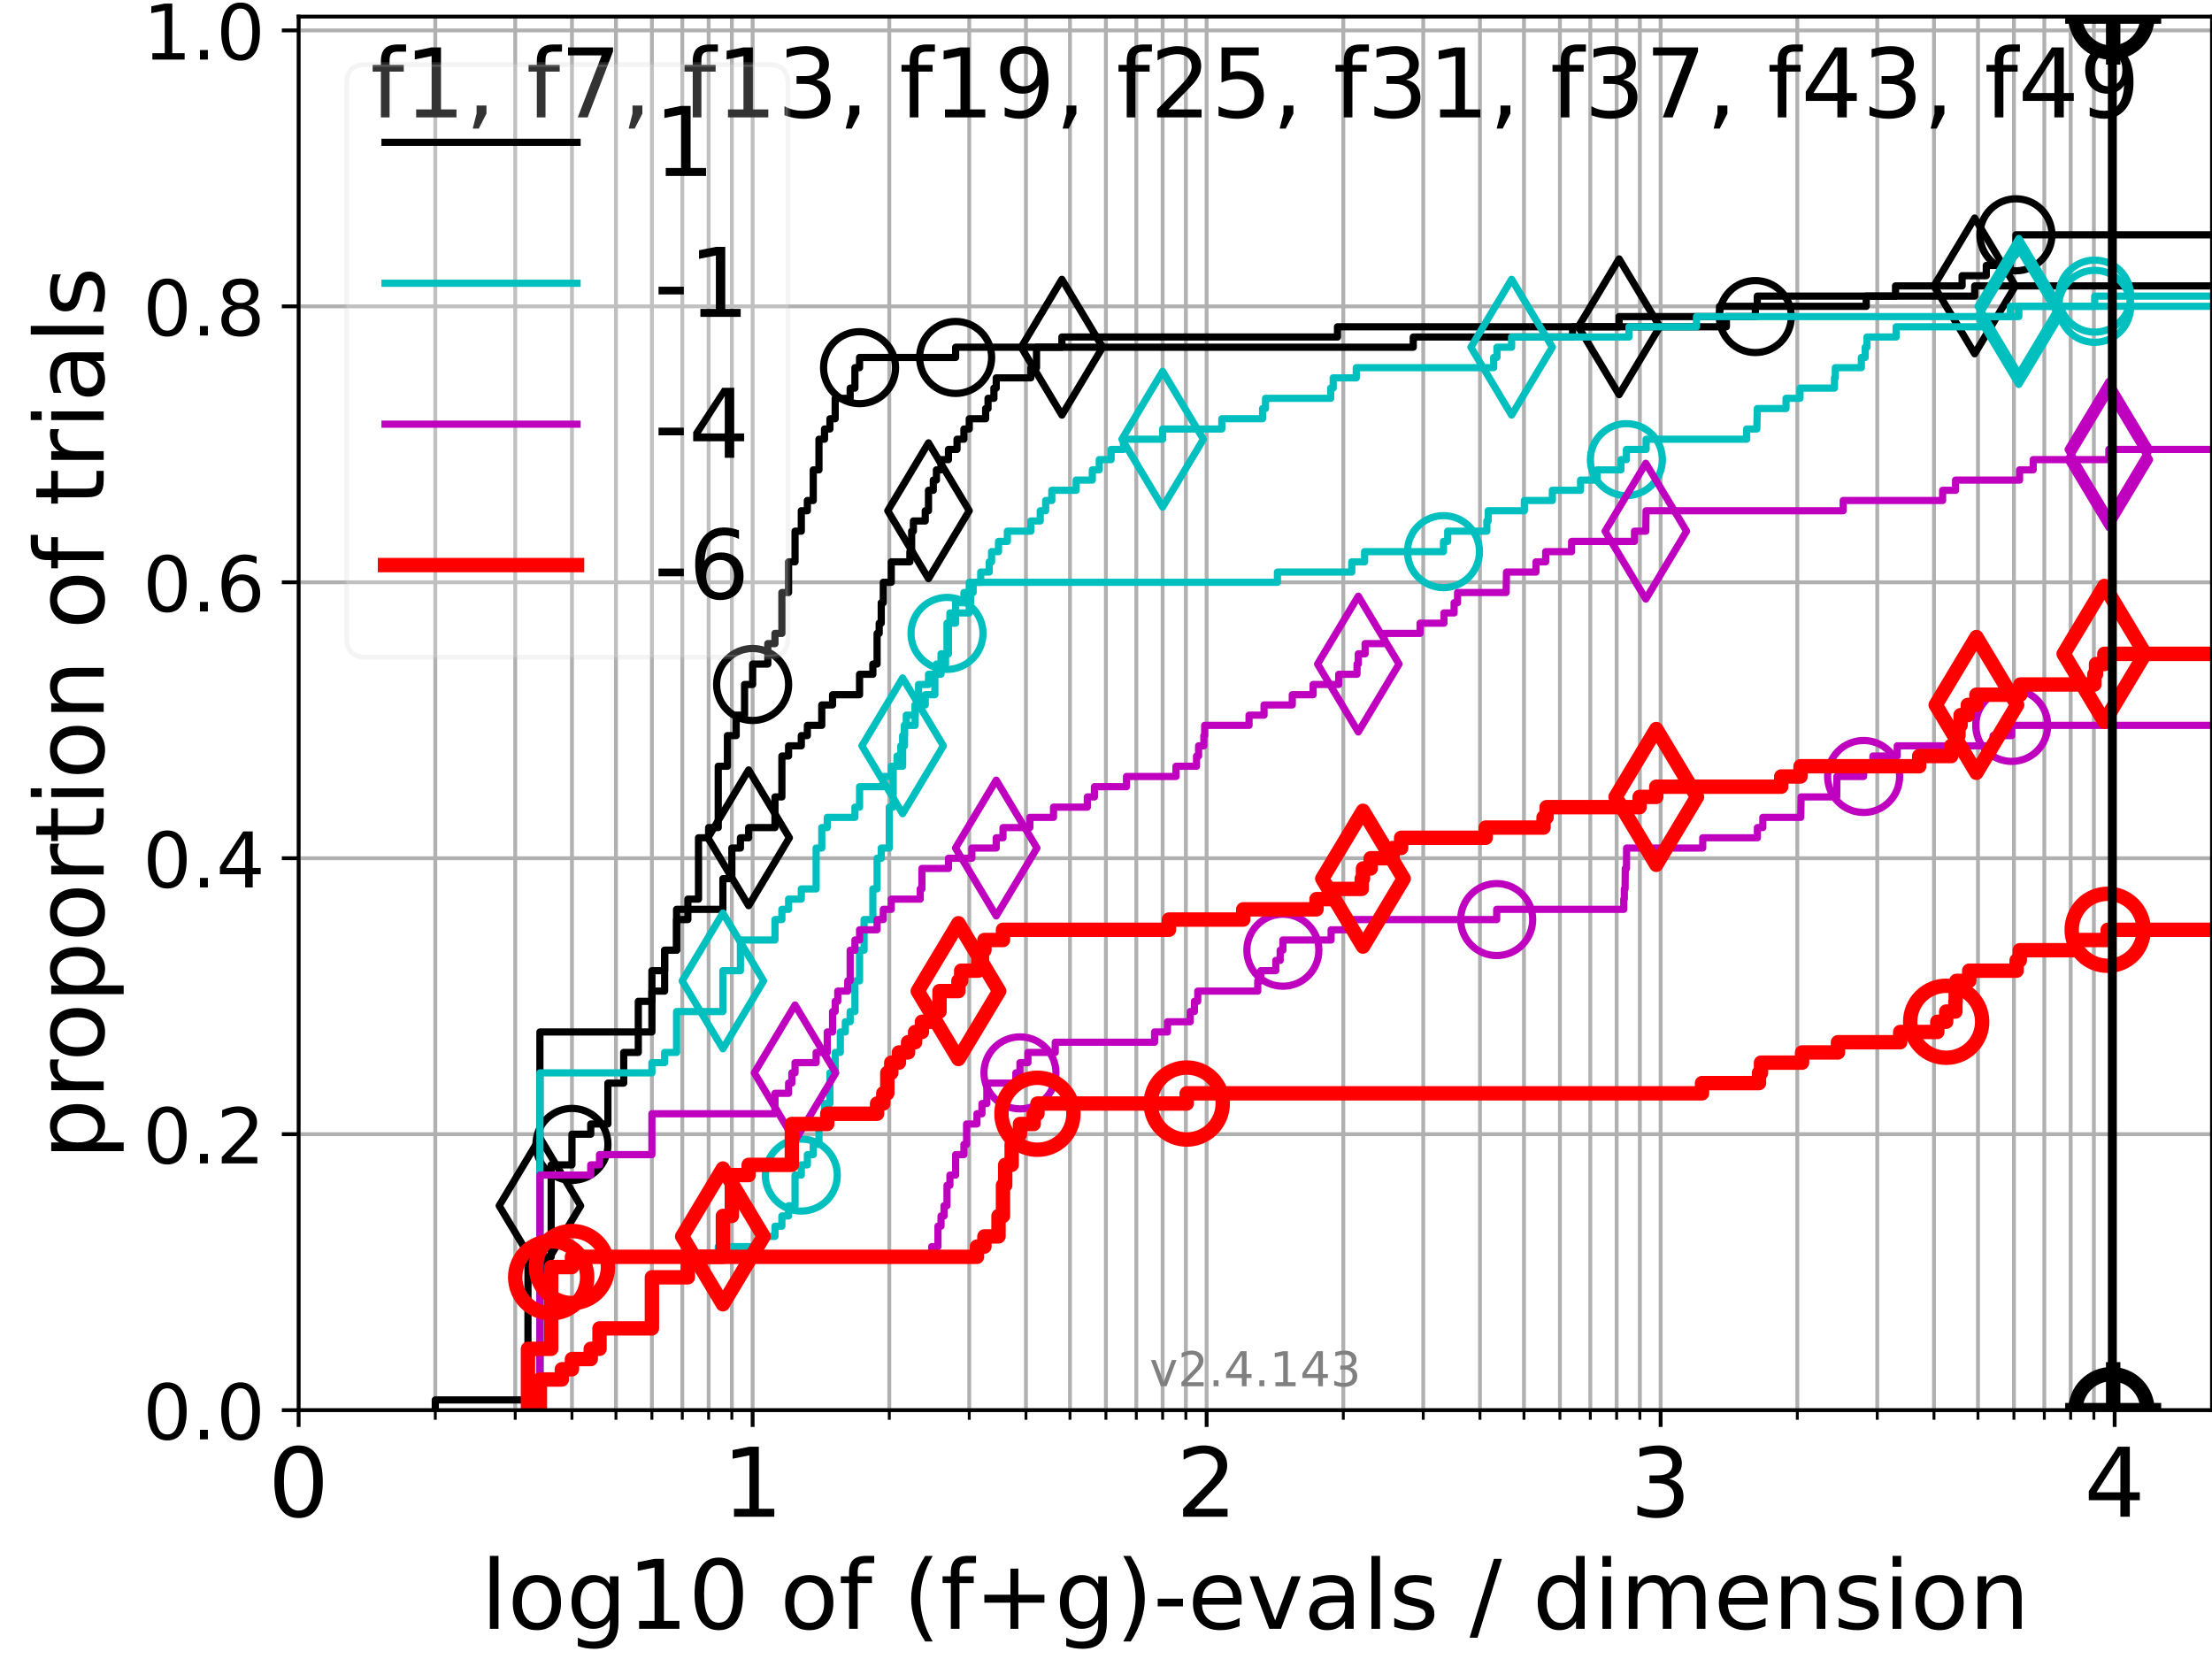 <?xml version="1.0" encoding="utf-8" standalone="no"?>
<!DOCTYPE svg PUBLIC "-//W3C//DTD SVG 1.1//EN"
  "http://www.w3.org/Graphics/SVG/1.1/DTD/svg11.dtd">
<!-- Created with matplotlib (https://matplotlib.org/) -->
<svg height="345.6pt" version="1.1" viewBox="0 0 460.8 345.6" width="460.8pt" xmlns="http://www.w3.org/2000/svg" xmlns:xlink="http://www.w3.org/1999/xlink">
 <defs>
  <style type="text/css">*{stroke-linecap:butt;stroke-linejoin:round;}</style>
 </defs>
 <g id="figure_1">
  <g id="patch_1">
   <path d="M 0 345.6 
L 460.8 345.6 
L 460.8 0 
L 0 0 
z
" style="fill:#ffffff;"/>
  </g>
  <g id="axes_1">
   <g id="patch_2">
    <path d="M 62.208 293.76 
L 460.8 293.76 
L 460.8 3.456 
L 62.208 3.456 
z
" style="fill:#ffffff;"/>
   </g>
   <g id="matplotlib.axis_1">
    <g id="xtick_1">
     <g id="line2d_1">
      <path clip-path="url(#p4878b247e6)" d="M 62.208 293.76 
L 62.208 3.456 
" style="fill:none;stroke:#b0b0b0;stroke-linecap:square;stroke-width:0.8;"/>
     </g>
     <g id="line2d_2">
      <defs>
       <path d="M 0 0 
L 0 3.5 
" id="m2a5edf912b" style="stroke:#000000;stroke-width:0.8;"/>
      </defs>
      <g>
       <use style="stroke:#000000;stroke-width:0.8;" x="62.208" xlink:href="#m2a5edf912b" y="293.76"/>
      </g>
     </g>
     <g id="text_1">
      <!-- 0 -->
      <g transform="translate(55.846 315.957)scale(0.2 -0.2)">
       <defs>
        <path d="M 31.781 66.406 
Q 24.172 66.406 20.328 58.906 
Q 16.5 51.422 16.5 36.375 
Q 16.5 21.391 20.328 13.891 
Q 24.172 6.391 31.781 6.391 
Q 39.453 6.391 43.281 13.891 
Q 47.125 21.391 47.125 36.375 
Q 47.125 51.422 43.281 58.906 
Q 39.453 66.406 31.781 66.406 
z
M 31.781 74.219 
Q 44.047 74.219 50.516 64.516 
Q 56.984 54.828 56.984 36.375 
Q 56.984 17.969 50.516 8.266 
Q 44.047 -1.422 31.781 -1.422 
Q 19.531 -1.422 13.062 8.266 
Q 6.594 17.969 6.594 36.375 
Q 6.594 54.828 13.062 64.516 
Q 19.531 74.219 31.781 74.219 
z
" id="DejaVuSans-48"/>
       </defs>
       <use xlink:href="#DejaVuSans-48"/>
      </g>
     </g>
    </g>
    <g id="xtick_2">
     <g id="line2d_3">
      <path clip-path="url(#p4878b247e6)" d="M 156.786 293.76 
L 156.786 3.456 
" style="fill:none;stroke:#b0b0b0;stroke-linecap:square;stroke-width:0.8;"/>
     </g>
     <g id="line2d_4">
      <g>
       <use style="stroke:#000000;stroke-width:0.8;" x="156.786" xlink:href="#m2a5edf912b" y="293.76"/>
      </g>
     </g>
     <g id="text_2">
      <!-- 1 -->
      <g transform="translate(150.423 315.957)scale(0.2 -0.2)">
       <defs>
        <path d="M 12.406 8.297 
L 28.516 8.297 
L 28.516 63.922 
L 10.984 60.406 
L 10.984 69.391 
L 28.422 72.906 
L 38.281 72.906 
L 38.281 8.297 
L 54.391 8.297 
L 54.391 0 
L 12.406 0 
z
" id="DejaVuSans-49"/>
       </defs>
       <use xlink:href="#DejaVuSans-49"/>
      </g>
     </g>
    </g>
    <g id="xtick_3">
     <g id="line2d_5">
      <path clip-path="url(#p4878b247e6)" d="M 251.364 293.76 
L 251.364 3.456 
" style="fill:none;stroke:#b0b0b0;stroke-linecap:square;stroke-width:0.8;"/>
     </g>
     <g id="line2d_6">
      <g>
       <use style="stroke:#000000;stroke-width:0.8;" x="251.364" xlink:href="#m2a5edf912b" y="293.76"/>
      </g>
     </g>
     <g id="text_3">
      <!-- 2 -->
      <g transform="translate(245.001 315.957)scale(0.2 -0.2)">
       <defs>
        <path d="M 19.188 8.297 
L 53.609 8.297 
L 53.609 0 
L 7.328 0 
L 7.328 8.297 
Q 12.938 14.109 22.625 23.891 
Q 32.328 33.688 34.812 36.531 
Q 39.547 41.844 41.422 45.531 
Q 43.312 49.219 43.312 52.781 
Q 43.312 58.594 39.234 62.25 
Q 35.156 65.922 28.609 65.922 
Q 23.969 65.922 18.812 64.312 
Q 13.672 62.703 7.812 59.422 
L 7.812 69.391 
Q 13.766 71.781 18.938 73 
Q 24.125 74.219 28.422 74.219 
Q 39.75 74.219 46.484 68.547 
Q 53.219 62.891 53.219 53.422 
Q 53.219 48.922 51.531 44.891 
Q 49.859 40.875 45.406 35.406 
Q 44.188 33.984 37.641 27.219 
Q 31.109 20.453 19.188 8.297 
z
" id="DejaVuSans-50"/>
       </defs>
       <use xlink:href="#DejaVuSans-50"/>
      </g>
     </g>
    </g>
    <g id="xtick_4">
     <g id="line2d_7">
      <path clip-path="url(#p4878b247e6)" d="M 345.941 293.76 
L 345.941 3.456 
" style="fill:none;stroke:#b0b0b0;stroke-linecap:square;stroke-width:0.8;"/>
     </g>
     <g id="line2d_8">
      <g>
       <use style="stroke:#000000;stroke-width:0.8;" x="345.941" xlink:href="#m2a5edf912b" y="293.76"/>
      </g>
     </g>
     <g id="text_4">
      <!-- 3 -->
      <g transform="translate(339.579 315.957)scale(0.2 -0.2)">
       <defs>
        <path d="M 40.578 39.312 
Q 47.656 37.797 51.625 33 
Q 55.609 28.219 55.609 21.188 
Q 55.609 10.406 48.188 4.484 
Q 40.766 -1.422 27.094 -1.422 
Q 22.516 -1.422 17.656 -0.516 
Q 12.797 0.391 7.625 2.203 
L 7.625 11.719 
Q 11.719 9.328 16.594 8.109 
Q 21.484 6.891 26.812 6.891 
Q 36.078 6.891 40.938 10.547 
Q 45.797 14.203 45.797 21.188 
Q 45.797 27.641 41.281 31.266 
Q 36.766 34.906 28.719 34.906 
L 20.219 34.906 
L 20.219 43.016 
L 29.109 43.016 
Q 36.375 43.016 40.234 45.922 
Q 44.094 48.828 44.094 54.297 
Q 44.094 59.906 40.109 62.906 
Q 36.141 65.922 28.719 65.922 
Q 24.656 65.922 20.016 65.031 
Q 15.375 64.156 9.812 62.312 
L 9.812 71.094 
Q 15.438 72.656 20.344 73.438 
Q 25.25 74.219 29.594 74.219 
Q 40.828 74.219 47.359 69.109 
Q 53.906 64.016 53.906 55.328 
Q 53.906 49.266 50.438 45.094 
Q 46.969 40.922 40.578 39.312 
z
" id="DejaVuSans-51"/>
       </defs>
       <use xlink:href="#DejaVuSans-51"/>
      </g>
     </g>
    </g>
    <g id="xtick_5">
     <g id="line2d_9">
      <path clip-path="url(#p4878b247e6)" d="M 440.519 293.76 
L 440.519 3.456 
" style="fill:none;stroke:#b0b0b0;stroke-linecap:square;stroke-width:0.8;"/>
     </g>
     <g id="line2d_10">
      <g>
       <use style="stroke:#000000;stroke-width:0.8;" x="440.519" xlink:href="#m2a5edf912b" y="293.76"/>
      </g>
     </g>
     <g id="text_5">
      <!-- 4 -->
      <g transform="translate(434.157 315.957)scale(0.2 -0.2)">
       <defs>
        <path d="M 37.797 64.312 
L 12.891 25.391 
L 37.797 25.391 
z
M 35.203 72.906 
L 47.609 72.906 
L 47.609 25.391 
L 58.016 25.391 
L 58.016 17.188 
L 47.609 17.188 
L 47.609 0 
L 37.797 0 
L 37.797 17.188 
L 4.891 17.188 
L 4.891 26.703 
z
" id="DejaVuSans-52"/>
       </defs>
       <use xlink:href="#DejaVuSans-52"/>
      </g>
     </g>
    </g>
    <g id="xtick_6">
     <g id="line2d_11">
      <path clip-path="url(#p4878b247e6)" d="M 90.679 293.76 
L 90.679 3.456 
" style="fill:none;stroke:#b0b0b0;stroke-linecap:square;stroke-width:0.8;"/>
     </g>
     <g id="line2d_12">
      <defs>
       <path d="M 0 0 
L 0 2 
" id="md358a8b456" style="stroke:#000000;stroke-width:0.6;"/>
      </defs>
      <g>
       <use style="stroke:#000000;stroke-width:0.6;" x="90.679" xlink:href="#md358a8b456" y="293.76"/>
      </g>
     </g>
    </g>
    <g id="xtick_7">
     <g id="line2d_13">
      <path clip-path="url(#p4878b247e6)" d="M 107.333 293.76 
L 107.333 3.456 
" style="fill:none;stroke:#b0b0b0;stroke-linecap:square;stroke-width:0.8;"/>
     </g>
     <g id="line2d_14">
      <g>
       <use style="stroke:#000000;stroke-width:0.6;" x="107.333" xlink:href="#md358a8b456" y="293.76"/>
      </g>
     </g>
    </g>
    <g id="xtick_8">
     <g id="line2d_15">
      <path clip-path="url(#p4878b247e6)" d="M 119.15 293.76 
L 119.15 3.456 
" style="fill:none;stroke:#b0b0b0;stroke-linecap:square;stroke-width:0.8;"/>
     </g>
     <g id="line2d_16">
      <g>
       <use style="stroke:#000000;stroke-width:0.6;" x="119.15" xlink:href="#md358a8b456" y="293.76"/>
      </g>
     </g>
    </g>
    <g id="xtick_9">
     <g id="line2d_17">
      <path clip-path="url(#p4878b247e6)" d="M 128.315 293.76 
L 128.315 3.456 
" style="fill:none;stroke:#b0b0b0;stroke-linecap:square;stroke-width:0.8;"/>
     </g>
     <g id="line2d_18">
      <g>
       <use style="stroke:#000000;stroke-width:0.6;" x="128.315" xlink:href="#md358a8b456" y="293.76"/>
      </g>
     </g>
    </g>
    <g id="xtick_10">
     <g id="line2d_19">
      <path clip-path="url(#p4878b247e6)" d="M 135.804 293.76 
L 135.804 3.456 
" style="fill:none;stroke:#b0b0b0;stroke-linecap:square;stroke-width:0.8;"/>
     </g>
     <g id="line2d_20">
      <g>
       <use style="stroke:#000000;stroke-width:0.6;" x="135.804" xlink:href="#md358a8b456" y="293.76"/>
      </g>
     </g>
    </g>
    <g id="xtick_11">
     <g id="line2d_21">
      <path clip-path="url(#p4878b247e6)" d="M 142.136 293.76 
L 142.136 3.456 
" style="fill:none;stroke:#b0b0b0;stroke-linecap:square;stroke-width:0.8;"/>
     </g>
     <g id="line2d_22">
      <g>
       <use style="stroke:#000000;stroke-width:0.6;" x="142.136" xlink:href="#md358a8b456" y="293.76"/>
      </g>
     </g>
    </g>
    <g id="xtick_12">
     <g id="line2d_23">
      <path clip-path="url(#p4878b247e6)" d="M 147.62 293.76 
L 147.62 3.456 
" style="fill:none;stroke:#b0b0b0;stroke-linecap:square;stroke-width:0.8;"/>
     </g>
     <g id="line2d_24">
      <g>
       <use style="stroke:#000000;stroke-width:0.6;" x="147.62" xlink:href="#md358a8b456" y="293.76"/>
      </g>
     </g>
    </g>
    <g id="xtick_13">
     <g id="line2d_25">
      <path clip-path="url(#p4878b247e6)" d="M 152.458 293.76 
L 152.458 3.456 
" style="fill:none;stroke:#b0b0b0;stroke-linecap:square;stroke-width:0.8;"/>
     </g>
     <g id="line2d_26">
      <g>
       <use style="stroke:#000000;stroke-width:0.6;" x="152.458" xlink:href="#md358a8b456" y="293.76"/>
      </g>
     </g>
    </g>
    <g id="xtick_14">
     <g id="line2d_27">
      <path clip-path="url(#p4878b247e6)" d="M 185.257 293.76 
L 185.257 3.456 
" style="fill:none;stroke:#b0b0b0;stroke-linecap:square;stroke-width:0.8;"/>
     </g>
     <g id="line2d_28">
      <g>
       <use style="stroke:#000000;stroke-width:0.6;" x="185.257" xlink:href="#md358a8b456" y="293.76"/>
      </g>
     </g>
    </g>
    <g id="xtick_15">
     <g id="line2d_29">
      <path clip-path="url(#p4878b247e6)" d="M 201.911 293.76 
L 201.911 3.456 
" style="fill:none;stroke:#b0b0b0;stroke-linecap:square;stroke-width:0.8;"/>
     </g>
     <g id="line2d_30">
      <g>
       <use style="stroke:#000000;stroke-width:0.6;" x="201.911" xlink:href="#md358a8b456" y="293.76"/>
      </g>
     </g>
    </g>
    <g id="xtick_16">
     <g id="line2d_31">
      <path clip-path="url(#p4878b247e6)" d="M 213.727 293.76 
L 213.727 3.456 
" style="fill:none;stroke:#b0b0b0;stroke-linecap:square;stroke-width:0.8;"/>
     </g>
     <g id="line2d_32">
      <g>
       <use style="stroke:#000000;stroke-width:0.6;" x="213.727" xlink:href="#md358a8b456" y="293.76"/>
      </g>
     </g>
    </g>
    <g id="xtick_17">
     <g id="line2d_33">
      <path clip-path="url(#p4878b247e6)" d="M 222.893 293.76 
L 222.893 3.456 
" style="fill:none;stroke:#b0b0b0;stroke-linecap:square;stroke-width:0.8;"/>
     </g>
     <g id="line2d_34">
      <g>
       <use style="stroke:#000000;stroke-width:0.6;" x="222.893" xlink:href="#md358a8b456" y="293.76"/>
      </g>
     </g>
    </g>
    <g id="xtick_18">
     <g id="line2d_35">
      <path clip-path="url(#p4878b247e6)" d="M 230.382 293.76 
L 230.382 3.456 
" style="fill:none;stroke:#b0b0b0;stroke-linecap:square;stroke-width:0.8;"/>
     </g>
     <g id="line2d_36">
      <g>
       <use style="stroke:#000000;stroke-width:0.6;" x="230.382" xlink:href="#md358a8b456" y="293.76"/>
      </g>
     </g>
    </g>
    <g id="xtick_19">
     <g id="line2d_37">
      <path clip-path="url(#p4878b247e6)" d="M 236.713 293.76 
L 236.713 3.456 
" style="fill:none;stroke:#b0b0b0;stroke-linecap:square;stroke-width:0.8;"/>
     </g>
     <g id="line2d_38">
      <g>
       <use style="stroke:#000000;stroke-width:0.6;" x="236.713" xlink:href="#md358a8b456" y="293.76"/>
      </g>
     </g>
    </g>
    <g id="xtick_20">
     <g id="line2d_39">
      <path clip-path="url(#p4878b247e6)" d="M 242.198 293.76 
L 242.198 3.456 
" style="fill:none;stroke:#b0b0b0;stroke-linecap:square;stroke-width:0.8;"/>
     </g>
     <g id="line2d_40">
      <g>
       <use style="stroke:#000000;stroke-width:0.6;" x="242.198" xlink:href="#md358a8b456" y="293.76"/>
      </g>
     </g>
    </g>
    <g id="xtick_21">
     <g id="line2d_41">
      <path clip-path="url(#p4878b247e6)" d="M 247.036 293.76 
L 247.036 3.456 
" style="fill:none;stroke:#b0b0b0;stroke-linecap:square;stroke-width:0.8;"/>
     </g>
     <g id="line2d_42">
      <g>
       <use style="stroke:#000000;stroke-width:0.6;" x="247.036" xlink:href="#md358a8b456" y="293.76"/>
      </g>
     </g>
    </g>
    <g id="xtick_22">
     <g id="line2d_43">
      <path clip-path="url(#p4878b247e6)" d="M 279.834 293.76 
L 279.834 3.456 
" style="fill:none;stroke:#b0b0b0;stroke-linecap:square;stroke-width:0.8;"/>
     </g>
     <g id="line2d_44">
      <g>
       <use style="stroke:#000000;stroke-width:0.6;" x="279.834" xlink:href="#md358a8b456" y="293.76"/>
      </g>
     </g>
    </g>
    <g id="xtick_23">
     <g id="line2d_45">
      <path clip-path="url(#p4878b247e6)" d="M 296.489 293.76 
L 296.489 3.456 
" style="fill:none;stroke:#b0b0b0;stroke-linecap:square;stroke-width:0.8;"/>
     </g>
     <g id="line2d_46">
      <g>
       <use style="stroke:#000000;stroke-width:0.6;" x="296.489" xlink:href="#md358a8b456" y="293.76"/>
      </g>
     </g>
    </g>
    <g id="xtick_24">
     <g id="line2d_47">
      <path clip-path="url(#p4878b247e6)" d="M 308.305 293.76 
L 308.305 3.456 
" style="fill:none;stroke:#b0b0b0;stroke-linecap:square;stroke-width:0.8;"/>
     </g>
     <g id="line2d_48">
      <g>
       <use style="stroke:#000000;stroke-width:0.6;" x="308.305" xlink:href="#md358a8b456" y="293.76"/>
      </g>
     </g>
    </g>
    <g id="xtick_25">
     <g id="line2d_49">
      <path clip-path="url(#p4878b247e6)" d="M 317.471 293.76 
L 317.471 3.456 
" style="fill:none;stroke:#b0b0b0;stroke-linecap:square;stroke-width:0.8;"/>
     </g>
     <g id="line2d_50">
      <g>
       <use style="stroke:#000000;stroke-width:0.6;" x="317.471" xlink:href="#md358a8b456" y="293.76"/>
      </g>
     </g>
    </g>
    <g id="xtick_26">
     <g id="line2d_51">
      <path clip-path="url(#p4878b247e6)" d="M 324.959 293.76 
L 324.959 3.456 
" style="fill:none;stroke:#b0b0b0;stroke-linecap:square;stroke-width:0.8;"/>
     </g>
     <g id="line2d_52">
      <g>
       <use style="stroke:#000000;stroke-width:0.6;" x="324.959" xlink:href="#md358a8b456" y="293.76"/>
      </g>
     </g>
    </g>
    <g id="xtick_27">
     <g id="line2d_53">
      <path clip-path="url(#p4878b247e6)" d="M 331.291 293.76 
L 331.291 3.456 
" style="fill:none;stroke:#b0b0b0;stroke-linecap:square;stroke-width:0.8;"/>
     </g>
     <g id="line2d_54">
      <g>
       <use style="stroke:#000000;stroke-width:0.6;" x="331.291" xlink:href="#md358a8b456" y="293.76"/>
      </g>
     </g>
    </g>
    <g id="xtick_28">
     <g id="line2d_55">
      <path clip-path="url(#p4878b247e6)" d="M 336.776 293.76 
L 336.776 3.456 
" style="fill:none;stroke:#b0b0b0;stroke-linecap:square;stroke-width:0.8;"/>
     </g>
     <g id="line2d_56">
      <g>
       <use style="stroke:#000000;stroke-width:0.6;" x="336.776" xlink:href="#md358a8b456" y="293.76"/>
      </g>
     </g>
    </g>
    <g id="xtick_29">
     <g id="line2d_57">
      <path clip-path="url(#p4878b247e6)" d="M 341.614 293.76 
L 341.614 3.456 
" style="fill:none;stroke:#b0b0b0;stroke-linecap:square;stroke-width:0.8;"/>
     </g>
     <g id="line2d_58">
      <g>
       <use style="stroke:#000000;stroke-width:0.6;" x="341.614" xlink:href="#md358a8b456" y="293.76"/>
      </g>
     </g>
    </g>
    <g id="xtick_30">
     <g id="line2d_59">
      <path clip-path="url(#p4878b247e6)" d="M 374.412 293.76 
L 374.412 3.456 
" style="fill:none;stroke:#b0b0b0;stroke-linecap:square;stroke-width:0.8;"/>
     </g>
     <g id="line2d_60">
      <g>
       <use style="stroke:#000000;stroke-width:0.6;" x="374.412" xlink:href="#md358a8b456" y="293.76"/>
      </g>
     </g>
    </g>
    <g id="xtick_31">
     <g id="line2d_61">
      <path clip-path="url(#p4878b247e6)" d="M 391.067 293.76 
L 391.067 3.456 
" style="fill:none;stroke:#b0b0b0;stroke-linecap:square;stroke-width:0.8;"/>
     </g>
     <g id="line2d_62">
      <g>
       <use style="stroke:#000000;stroke-width:0.6;" x="391.067" xlink:href="#md358a8b456" y="293.76"/>
      </g>
     </g>
    </g>
    <g id="xtick_32">
     <g id="line2d_63">
      <path clip-path="url(#p4878b247e6)" d="M 402.883 293.76 
L 402.883 3.456 
" style="fill:none;stroke:#b0b0b0;stroke-linecap:square;stroke-width:0.8;"/>
     </g>
     <g id="line2d_64">
      <g>
       <use style="stroke:#000000;stroke-width:0.6;" x="402.883" xlink:href="#md358a8b456" y="293.76"/>
      </g>
     </g>
    </g>
    <g id="xtick_33">
     <g id="line2d_65">
      <path clip-path="url(#p4878b247e6)" d="M 412.049 293.76 
L 412.049 3.456 
" style="fill:none;stroke:#b0b0b0;stroke-linecap:square;stroke-width:0.8;"/>
     </g>
     <g id="line2d_66">
      <g>
       <use style="stroke:#000000;stroke-width:0.6;" x="412.049" xlink:href="#md358a8b456" y="293.76"/>
      </g>
     </g>
    </g>
    <g id="xtick_34">
     <g id="line2d_67">
      <path clip-path="url(#p4878b247e6)" d="M 419.537 293.76 
L 419.537 3.456 
" style="fill:none;stroke:#b0b0b0;stroke-linecap:square;stroke-width:0.8;"/>
     </g>
     <g id="line2d_68">
      <g>
       <use style="stroke:#000000;stroke-width:0.6;" x="419.537" xlink:href="#md358a8b456" y="293.76"/>
      </g>
     </g>
    </g>
    <g id="xtick_35">
     <g id="line2d_69">
      <path clip-path="url(#p4878b247e6)" d="M 425.869 293.76 
L 425.869 3.456 
" style="fill:none;stroke:#b0b0b0;stroke-linecap:square;stroke-width:0.8;"/>
     </g>
     <g id="line2d_70">
      <g>
       <use style="stroke:#000000;stroke-width:0.6;" x="425.869" xlink:href="#md358a8b456" y="293.76"/>
      </g>
     </g>
    </g>
    <g id="xtick_36">
     <g id="line2d_71">
      <path clip-path="url(#p4878b247e6)" d="M 431.354 293.76 
L 431.354 3.456 
" style="fill:none;stroke:#b0b0b0;stroke-linecap:square;stroke-width:0.8;"/>
     </g>
     <g id="line2d_72">
      <g>
       <use style="stroke:#000000;stroke-width:0.6;" x="431.354" xlink:href="#md358a8b456" y="293.76"/>
      </g>
     </g>
    </g>
    <g id="xtick_37">
     <g id="line2d_73">
      <path clip-path="url(#p4878b247e6)" d="M 436.192 293.76 
L 436.192 3.456 
" style="fill:none;stroke:#b0b0b0;stroke-linecap:square;stroke-width:0.8;"/>
     </g>
     <g id="line2d_74">
      <g>
       <use style="stroke:#000000;stroke-width:0.6;" x="436.192" xlink:href="#md358a8b456" y="293.76"/>
      </g>
     </g>
    </g>
    <g id="text_6">
     <!-- log10 of (f+g)-evals / dimension -->
     <g transform="translate(100.165 339.313)scale(0.2 -0.2)">
      <defs>
       <path d="M 9.422 75.984 
L 18.406 75.984 
L 18.406 0 
L 9.422 0 
z
" id="DejaVuSans-108"/>
       <path d="M 30.609 48.391 
Q 23.391 48.391 19.188 42.75 
Q 14.984 37.109 14.984 27.297 
Q 14.984 17.484 19.156 11.844 
Q 23.344 6.203 30.609 6.203 
Q 37.797 6.203 41.984 11.859 
Q 46.188 17.531 46.188 27.297 
Q 46.188 37.016 41.984 42.703 
Q 37.797 48.391 30.609 48.391 
z
M 30.609 56 
Q 42.328 56 49.016 48.375 
Q 55.719 40.766 55.719 27.297 
Q 55.719 13.875 49.016 6.219 
Q 42.328 -1.422 30.609 -1.422 
Q 18.844 -1.422 12.172 6.219 
Q 5.516 13.875 5.516 27.297 
Q 5.516 40.766 12.172 48.375 
Q 18.844 56 30.609 56 
z
" id="DejaVuSans-111"/>
       <path d="M 45.406 27.984 
Q 45.406 37.75 41.375 43.109 
Q 37.359 48.484 30.078 48.484 
Q 22.859 48.484 18.828 43.109 
Q 14.797 37.75 14.797 27.984 
Q 14.797 18.266 18.828 12.891 
Q 22.859 7.516 30.078 7.516 
Q 37.359 7.516 41.375 12.891 
Q 45.406 18.266 45.406 27.984 
z
M 54.391 6.781 
Q 54.391 -7.172 48.188 -13.984 
Q 42 -20.797 29.203 -20.797 
Q 24.469 -20.797 20.266 -20.094 
Q 16.062 -19.391 12.109 -17.922 
L 12.109 -9.188 
Q 16.062 -11.328 19.922 -12.344 
Q 23.781 -13.375 27.781 -13.375 
Q 36.625 -13.375 41.016 -8.766 
Q 45.406 -4.156 45.406 5.172 
L 45.406 9.625 
Q 42.625 4.781 38.281 2.391 
Q 33.938 0 27.875 0 
Q 17.828 0 11.672 7.656 
Q 5.516 15.328 5.516 27.984 
Q 5.516 40.672 11.672 48.328 
Q 17.828 56 27.875 56 
Q 33.938 56 38.281 53.609 
Q 42.625 51.219 45.406 46.391 
L 45.406 54.688 
L 54.391 54.688 
z
" id="DejaVuSans-103"/>
       <path id="DejaVuSans-32"/>
       <path d="M 37.109 75.984 
L 37.109 68.5 
L 28.516 68.5 
Q 23.688 68.5 21.797 66.547 
Q 19.922 64.594 19.922 59.516 
L 19.922 54.688 
L 34.719 54.688 
L 34.719 47.703 
L 19.922 47.703 
L 19.922 0 
L 10.891 0 
L 10.891 47.703 
L 2.297 47.703 
L 2.297 54.688 
L 10.891 54.688 
L 10.891 58.5 
Q 10.891 67.625 15.141 71.797 
Q 19.391 75.984 28.609 75.984 
z
" id="DejaVuSans-102"/>
       <path d="M 31 75.875 
Q 24.469 64.656 21.281 53.656 
Q 18.109 42.672 18.109 31.391 
Q 18.109 20.125 21.312 9.062 
Q 24.516 -2 31 -13.188 
L 23.188 -13.188 
Q 15.875 -1.703 12.234 9.375 
Q 8.594 20.453 8.594 31.391 
Q 8.594 42.281 12.203 53.312 
Q 15.828 64.359 23.188 75.875 
z
" id="DejaVuSans-40"/>
       <path d="M 46 62.703 
L 46 35.5 
L 73.188 35.5 
L 73.188 27.203 
L 46 27.203 
L 46 0 
L 37.797 0 
L 37.797 27.203 
L 10.594 27.203 
L 10.594 35.5 
L 37.797 35.5 
L 37.797 62.703 
z
" id="DejaVuSans-43"/>
       <path d="M 8.016 75.875 
L 15.828 75.875 
Q 23.141 64.359 26.781 53.312 
Q 30.422 42.281 30.422 31.391 
Q 30.422 20.453 26.781 9.375 
Q 23.141 -1.703 15.828 -13.188 
L 8.016 -13.188 
Q 14.5 -2 17.703 9.062 
Q 20.906 20.125 20.906 31.391 
Q 20.906 42.672 17.703 53.656 
Q 14.5 64.656 8.016 75.875 
z
" id="DejaVuSans-41"/>
       <path d="M 4.891 31.391 
L 31.203 31.391 
L 31.203 23.391 
L 4.891 23.391 
z
" id="DejaVuSans-45"/>
       <path d="M 56.203 29.594 
L 56.203 25.203 
L 14.891 25.203 
Q 15.484 15.922 20.484 11.062 
Q 25.484 6.203 34.422 6.203 
Q 39.594 6.203 44.453 7.469 
Q 49.312 8.734 54.109 11.281 
L 54.109 2.781 
Q 49.266 0.734 44.188 -0.344 
Q 39.109 -1.422 33.891 -1.422 
Q 20.797 -1.422 13.156 6.188 
Q 5.516 13.812 5.516 26.812 
Q 5.516 40.234 12.766 48.109 
Q 20.016 56 32.328 56 
Q 43.359 56 49.781 48.891 
Q 56.203 41.797 56.203 29.594 
z
M 47.219 32.234 
Q 47.125 39.594 43.094 43.984 
Q 39.062 48.391 32.422 48.391 
Q 24.906 48.391 20.391 44.141 
Q 15.875 39.891 15.188 32.172 
z
" id="DejaVuSans-101"/>
       <path d="M 2.984 54.688 
L 12.5 54.688 
L 29.594 8.797 
L 46.688 54.688 
L 56.203 54.688 
L 35.688 0 
L 23.484 0 
z
" id="DejaVuSans-118"/>
       <path d="M 34.281 27.484 
Q 23.391 27.484 19.188 25 
Q 14.984 22.516 14.984 16.5 
Q 14.984 11.719 18.141 8.906 
Q 21.297 6.109 26.703 6.109 
Q 34.188 6.109 38.703 11.406 
Q 43.219 16.703 43.219 25.484 
L 43.219 27.484 
z
M 52.203 31.203 
L 52.203 0 
L 43.219 0 
L 43.219 8.297 
Q 40.141 3.328 35.547 0.953 
Q 30.953 -1.422 24.312 -1.422 
Q 15.922 -1.422 10.953 3.297 
Q 6 8.016 6 15.922 
Q 6 25.141 12.172 29.828 
Q 18.359 34.516 30.609 34.516 
L 43.219 34.516 
L 43.219 35.406 
Q 43.219 41.609 39.141 45 
Q 35.062 48.391 27.688 48.391 
Q 23 48.391 18.547 47.266 
Q 14.109 46.141 10.016 43.891 
L 10.016 52.203 
Q 14.938 54.109 19.578 55.047 
Q 24.219 56 28.609 56 
Q 40.484 56 46.344 49.844 
Q 52.203 43.703 52.203 31.203 
z
" id="DejaVuSans-97"/>
       <path d="M 44.281 53.078 
L 44.281 44.578 
Q 40.484 46.531 36.375 47.5 
Q 32.281 48.484 27.875 48.484 
Q 21.188 48.484 17.844 46.438 
Q 14.5 44.391 14.5 40.281 
Q 14.5 37.156 16.891 35.375 
Q 19.281 33.594 26.516 31.984 
L 29.594 31.297 
Q 39.156 29.25 43.188 25.516 
Q 47.219 21.781 47.219 15.094 
Q 47.219 7.469 41.188 3.016 
Q 35.156 -1.422 24.609 -1.422 
Q 20.219 -1.422 15.453 -0.562 
Q 10.688 0.297 5.422 2 
L 5.422 11.281 
Q 10.406 8.688 15.234 7.391 
Q 20.062 6.109 24.812 6.109 
Q 31.156 6.109 34.562 8.281 
Q 37.984 10.453 37.984 14.406 
Q 37.984 18.062 35.516 20.016 
Q 33.062 21.969 24.703 23.781 
L 21.578 24.516 
Q 13.234 26.266 9.516 29.906 
Q 5.812 33.547 5.812 39.891 
Q 5.812 47.609 11.281 51.797 
Q 16.75 56 26.812 56 
Q 31.781 56 36.172 55.266 
Q 40.578 54.547 44.281 53.078 
z
" id="DejaVuSans-115"/>
       <path d="M 25.391 72.906 
L 33.688 72.906 
L 8.297 -9.281 
L 0 -9.281 
z
" id="DejaVuSans-47"/>
       <path d="M 45.406 46.391 
L 45.406 75.984 
L 54.391 75.984 
L 54.391 0 
L 45.406 0 
L 45.406 8.203 
Q 42.578 3.328 38.25 0.953 
Q 33.938 -1.422 27.875 -1.422 
Q 17.969 -1.422 11.734 6.484 
Q 5.516 14.406 5.516 27.297 
Q 5.516 40.188 11.734 48.094 
Q 17.969 56 27.875 56 
Q 33.938 56 38.25 53.625 
Q 42.578 51.266 45.406 46.391 
z
M 14.797 27.297 
Q 14.797 17.391 18.875 11.75 
Q 22.953 6.109 30.078 6.109 
Q 37.203 6.109 41.297 11.75 
Q 45.406 17.391 45.406 27.297 
Q 45.406 37.203 41.297 42.844 
Q 37.203 48.484 30.078 48.484 
Q 22.953 48.484 18.875 42.844 
Q 14.797 37.203 14.797 27.297 
z
" id="DejaVuSans-100"/>
       <path d="M 9.422 54.688 
L 18.406 54.688 
L 18.406 0 
L 9.422 0 
z
M 9.422 75.984 
L 18.406 75.984 
L 18.406 64.594 
L 9.422 64.594 
z
" id="DejaVuSans-105"/>
       <path d="M 52 44.188 
Q 55.375 50.25 60.062 53.125 
Q 64.75 56 71.094 56 
Q 79.641 56 84.281 50.016 
Q 88.922 44.047 88.922 33.016 
L 88.922 0 
L 79.891 0 
L 79.891 32.719 
Q 79.891 40.578 77.094 44.375 
Q 74.312 48.188 68.609 48.188 
Q 61.625 48.188 57.562 43.547 
Q 53.516 38.922 53.516 30.906 
L 53.516 0 
L 44.484 0 
L 44.484 32.719 
Q 44.484 40.625 41.703 44.406 
Q 38.922 48.188 33.109 48.188 
Q 26.219 48.188 22.156 43.531 
Q 18.109 38.875 18.109 30.906 
L 18.109 0 
L 9.078 0 
L 9.078 54.688 
L 18.109 54.688 
L 18.109 46.188 
Q 21.188 51.219 25.484 53.609 
Q 29.781 56 35.688 56 
Q 41.656 56 45.828 52.969 
Q 50 49.953 52 44.188 
z
" id="DejaVuSans-109"/>
       <path d="M 54.891 33.016 
L 54.891 0 
L 45.906 0 
L 45.906 32.719 
Q 45.906 40.484 42.875 44.328 
Q 39.844 48.188 33.797 48.188 
Q 26.516 48.188 22.312 43.547 
Q 18.109 38.922 18.109 30.906 
L 18.109 0 
L 9.078 0 
L 9.078 54.688 
L 18.109 54.688 
L 18.109 46.188 
Q 21.344 51.125 25.703 53.562 
Q 30.078 56 35.797 56 
Q 45.219 56 50.047 50.172 
Q 54.891 44.344 54.891 33.016 
z
" id="DejaVuSans-110"/>
      </defs>
      <use xlink:href="#DejaVuSans-108"/>
      <use x="27.783" xlink:href="#DejaVuSans-111"/>
      <use x="88.965" xlink:href="#DejaVuSans-103"/>
      <use x="152.441" xlink:href="#DejaVuSans-49"/>
      <use x="216.064" xlink:href="#DejaVuSans-48"/>
      <use x="279.688" xlink:href="#DejaVuSans-32"/>
      <use x="311.475" xlink:href="#DejaVuSans-111"/>
      <use x="372.656" xlink:href="#DejaVuSans-102"/>
      <use x="407.861" xlink:href="#DejaVuSans-32"/>
      <use x="439.648" xlink:href="#DejaVuSans-40"/>
      <use x="478.662" xlink:href="#DejaVuSans-102"/>
      <use x="513.867" xlink:href="#DejaVuSans-43"/>
      <use x="597.656" xlink:href="#DejaVuSans-103"/>
      <use x="661.133" xlink:href="#DejaVuSans-41"/>
      <use x="700.146" xlink:href="#DejaVuSans-45"/>
      <use x="736.23" xlink:href="#DejaVuSans-101"/>
      <use x="797.754" xlink:href="#DejaVuSans-118"/>
      <use x="856.934" xlink:href="#DejaVuSans-97"/>
      <use x="918.213" xlink:href="#DejaVuSans-108"/>
      <use x="945.996" xlink:href="#DejaVuSans-115"/>
      <use x="998.096" xlink:href="#DejaVuSans-32"/>
      <use x="1029.883" xlink:href="#DejaVuSans-47"/>
      <use x="1063.574" xlink:href="#DejaVuSans-32"/>
      <use x="1095.361" xlink:href="#DejaVuSans-100"/>
      <use x="1158.838" xlink:href="#DejaVuSans-105"/>
      <use x="1186.621" xlink:href="#DejaVuSans-109"/>
      <use x="1284.033" xlink:href="#DejaVuSans-101"/>
      <use x="1345.557" xlink:href="#DejaVuSans-110"/>
      <use x="1408.936" xlink:href="#DejaVuSans-115"/>
      <use x="1461.035" xlink:href="#DejaVuSans-105"/>
      <use x="1488.818" xlink:href="#DejaVuSans-111"/>
      <use x="1550" xlink:href="#DejaVuSans-110"/>
     </g>
    </g>
   </g>
   <g id="matplotlib.axis_2">
    <g id="ytick_1">
     <g id="line2d_75">
      <path clip-path="url(#p4878b247e6)" d="M 62.208 293.76 
L 460.8 293.76 
" style="fill:none;stroke:#b0b0b0;stroke-linecap:square;stroke-width:0.8;"/>
     </g>
     <g id="line2d_76">
      <defs>
       <path d="M 0 0 
L -3.5 0 
" id="m163296ffe7" style="stroke:#000000;stroke-width:0.8;"/>
      </defs>
      <g>
       <use style="stroke:#000000;stroke-width:0.8;" x="62.208" xlink:href="#m163296ffe7" y="293.76"/>
      </g>
     </g>
     <g id="text_7">
      <!-- 0.0 -->
      <g transform="translate(29.763 299.839)scale(0.16 -0.16)">
       <defs>
        <path d="M 10.688 12.406 
L 21 12.406 
L 21 0 
L 10.688 0 
z
" id="DejaVuSans-46"/>
       </defs>
       <use xlink:href="#DejaVuSans-48"/>
       <use x="63.623" xlink:href="#DejaVuSans-46"/>
       <use x="95.41" xlink:href="#DejaVuSans-48"/>
      </g>
     </g>
    </g>
    <g id="ytick_2">
     <g id="line2d_77">
      <path clip-path="url(#p4878b247e6)" d="M 62.208 236.274 
L 460.8 236.274 
" style="fill:none;stroke:#b0b0b0;stroke-linecap:square;stroke-width:0.8;"/>
     </g>
     <g id="line2d_78">
      <g>
       <use style="stroke:#000000;stroke-width:0.8;" x="62.208" xlink:href="#m163296ffe7" y="236.274"/>
      </g>
     </g>
     <g id="text_8">
      <!-- 0.2 -->
      <g transform="translate(29.763 242.353)scale(0.16 -0.16)">
       <use xlink:href="#DejaVuSans-48"/>
       <use x="63.623" xlink:href="#DejaVuSans-46"/>
       <use x="95.41" xlink:href="#DejaVuSans-50"/>
      </g>
     </g>
    </g>
    <g id="ytick_3">
     <g id="line2d_79">
      <path clip-path="url(#p4878b247e6)" d="M 62.208 178.788 
L 460.8 178.788 
" style="fill:none;stroke:#b0b0b0;stroke-linecap:square;stroke-width:0.8;"/>
     </g>
     <g id="line2d_80">
      <g>
       <use style="stroke:#000000;stroke-width:0.8;" x="62.208" xlink:href="#m163296ffe7" y="178.788"/>
      </g>
     </g>
     <g id="text_9">
      <!-- 0.4 -->
      <g transform="translate(29.763 184.867)scale(0.16 -0.16)">
       <use xlink:href="#DejaVuSans-48"/>
       <use x="63.623" xlink:href="#DejaVuSans-46"/>
       <use x="95.41" xlink:href="#DejaVuSans-52"/>
      </g>
     </g>
    </g>
    <g id="ytick_4">
     <g id="line2d_81">
      <path clip-path="url(#p4878b247e6)" d="M 62.208 121.302 
L 460.8 121.302 
" style="fill:none;stroke:#b0b0b0;stroke-linecap:square;stroke-width:0.8;"/>
     </g>
     <g id="line2d_82">
      <g>
       <use style="stroke:#000000;stroke-width:0.8;" x="62.208" xlink:href="#m163296ffe7" y="121.302"/>
      </g>
     </g>
     <g id="text_10">
      <!-- 0.6 -->
      <g transform="translate(29.763 127.381)scale(0.16 -0.16)">
       <defs>
        <path d="M 33.016 40.375 
Q 26.375 40.375 22.484 35.828 
Q 18.609 31.297 18.609 23.391 
Q 18.609 15.531 22.484 10.953 
Q 26.375 6.391 33.016 6.391 
Q 39.656 6.391 43.531 10.953 
Q 47.406 15.531 47.406 23.391 
Q 47.406 31.297 43.531 35.828 
Q 39.656 40.375 33.016 40.375 
z
M 52.594 71.297 
L 52.594 62.312 
Q 48.875 64.062 45.094 64.984 
Q 41.312 65.922 37.594 65.922 
Q 27.828 65.922 22.672 59.328 
Q 17.531 52.734 16.797 39.406 
Q 19.672 43.656 24.016 45.922 
Q 28.375 48.188 33.594 48.188 
Q 44.578 48.188 50.953 41.516 
Q 57.328 34.859 57.328 23.391 
Q 57.328 12.156 50.688 5.359 
Q 44.047 -1.422 33.016 -1.422 
Q 20.359 -1.422 13.672 8.266 
Q 6.984 17.969 6.984 36.375 
Q 6.984 53.656 15.188 63.938 
Q 23.391 74.219 37.203 74.219 
Q 40.922 74.219 44.703 73.484 
Q 48.484 72.75 52.594 71.297 
z
" id="DejaVuSans-54"/>
       </defs>
       <use xlink:href="#DejaVuSans-48"/>
       <use x="63.623" xlink:href="#DejaVuSans-46"/>
       <use x="95.41" xlink:href="#DejaVuSans-54"/>
      </g>
     </g>
    </g>
    <g id="ytick_5">
     <g id="line2d_83">
      <path clip-path="url(#p4878b247e6)" d="M 62.208 63.816 
L 460.8 63.816 
" style="fill:none;stroke:#b0b0b0;stroke-linecap:square;stroke-width:0.8;"/>
     </g>
     <g id="line2d_84">
      <g>
       <use style="stroke:#000000;stroke-width:0.8;" x="62.208" xlink:href="#m163296ffe7" y="63.816"/>
      </g>
     </g>
     <g id="text_11">
      <!-- 0.8 -->
      <g transform="translate(29.763 69.895)scale(0.16 -0.16)">
       <defs>
        <path d="M 31.781 34.625 
Q 24.75 34.625 20.719 30.859 
Q 16.703 27.094 16.703 20.516 
Q 16.703 13.922 20.719 10.156 
Q 24.75 6.391 31.781 6.391 
Q 38.812 6.391 42.859 10.172 
Q 46.922 13.969 46.922 20.516 
Q 46.922 27.094 42.891 30.859 
Q 38.875 34.625 31.781 34.625 
z
M 21.922 38.812 
Q 15.578 40.375 12.031 44.719 
Q 8.5 49.078 8.5 55.328 
Q 8.5 64.062 14.719 69.141 
Q 20.953 74.219 31.781 74.219 
Q 42.672 74.219 48.875 69.141 
Q 55.078 64.062 55.078 55.328 
Q 55.078 49.078 51.531 44.719 
Q 48 40.375 41.703 38.812 
Q 48.828 37.156 52.797 32.312 
Q 56.781 27.484 56.781 20.516 
Q 56.781 9.906 50.312 4.234 
Q 43.844 -1.422 31.781 -1.422 
Q 19.734 -1.422 13.25 4.234 
Q 6.781 9.906 6.781 20.516 
Q 6.781 27.484 10.781 32.312 
Q 14.797 37.156 21.922 38.812 
z
M 18.312 54.391 
Q 18.312 48.734 21.844 45.562 
Q 25.391 42.391 31.781 42.391 
Q 38.141 42.391 41.719 45.562 
Q 45.312 48.734 45.312 54.391 
Q 45.312 60.062 41.719 63.234 
Q 38.141 66.406 31.781 66.406 
Q 25.391 66.406 21.844 63.234 
Q 18.312 60.062 18.312 54.391 
z
" id="DejaVuSans-56"/>
       </defs>
       <use xlink:href="#DejaVuSans-48"/>
       <use x="63.623" xlink:href="#DejaVuSans-46"/>
       <use x="95.41" xlink:href="#DejaVuSans-56"/>
      </g>
     </g>
    </g>
    <g id="ytick_6">
     <g id="line2d_85">
      <path clip-path="url(#p4878b247e6)" d="M 62.208 6.33 
L 460.8 6.33 
" style="fill:none;stroke:#b0b0b0;stroke-linecap:square;stroke-width:0.8;"/>
     </g>
     <g id="line2d_86">
      <g>
       <use style="stroke:#000000;stroke-width:0.8;" x="62.208" xlink:href="#m163296ffe7" y="6.33"/>
      </g>
     </g>
     <g id="text_12">
      <!-- 1.0 -->
      <g transform="translate(29.763 12.409)scale(0.16 -0.16)">
       <use xlink:href="#DejaVuSans-49"/>
       <use x="63.623" xlink:href="#DejaVuSans-46"/>
       <use x="95.41" xlink:href="#DejaVuSans-48"/>
      </g>
     </g>
    </g>
    <g id="text_13">
     <!-- proportion of trials -->
     <g transform="translate(21.604 241.614)rotate(-90)scale(0.2 -0.2)">
      <defs>
       <path d="M 18.109 8.203 
L 18.109 -20.797 
L 9.078 -20.797 
L 9.078 54.688 
L 18.109 54.688 
L 18.109 46.391 
Q 20.953 51.266 25.266 53.625 
Q 29.594 56 35.594 56 
Q 45.562 56 51.781 48.094 
Q 58.016 40.188 58.016 27.297 
Q 58.016 14.406 51.781 6.484 
Q 45.562 -1.422 35.594 -1.422 
Q 29.594 -1.422 25.266 0.953 
Q 20.953 3.328 18.109 8.203 
z
M 48.688 27.297 
Q 48.688 37.203 44.609 42.844 
Q 40.531 48.484 33.406 48.484 
Q 26.266 48.484 22.188 42.844 
Q 18.109 37.203 18.109 27.297 
Q 18.109 17.391 22.188 11.75 
Q 26.266 6.109 33.406 6.109 
Q 40.531 6.109 44.609 11.75 
Q 48.688 17.391 48.688 27.297 
z
" id="DejaVuSans-112"/>
       <path d="M 41.109 46.297 
Q 39.594 47.172 37.812 47.578 
Q 36.031 48 33.891 48 
Q 26.266 48 22.188 43.047 
Q 18.109 38.094 18.109 28.812 
L 18.109 0 
L 9.078 0 
L 9.078 54.688 
L 18.109 54.688 
L 18.109 46.188 
Q 20.953 51.172 25.484 53.578 
Q 30.031 56 36.531 56 
Q 37.453 56 38.578 55.875 
Q 39.703 55.766 41.062 55.516 
z
" id="DejaVuSans-114"/>
       <path d="M 18.312 70.219 
L 18.312 54.688 
L 36.812 54.688 
L 36.812 47.703 
L 18.312 47.703 
L 18.312 18.016 
Q 18.312 11.328 20.141 9.422 
Q 21.969 7.516 27.594 7.516 
L 36.812 7.516 
L 36.812 0 
L 27.594 0 
Q 17.188 0 13.234 3.875 
Q 9.281 7.766 9.281 18.016 
L 9.281 47.703 
L 2.688 47.703 
L 2.688 54.688 
L 9.281 54.688 
L 9.281 70.219 
z
" id="DejaVuSans-116"/>
      </defs>
      <use xlink:href="#DejaVuSans-112"/>
      <use x="63.477" xlink:href="#DejaVuSans-114"/>
      <use x="102.34" xlink:href="#DejaVuSans-111"/>
      <use x="163.521" xlink:href="#DejaVuSans-112"/>
      <use x="226.998" xlink:href="#DejaVuSans-111"/>
      <use x="288.18" xlink:href="#DejaVuSans-114"/>
      <use x="329.293" xlink:href="#DejaVuSans-116"/>
      <use x="368.502" xlink:href="#DejaVuSans-105"/>
      <use x="396.285" xlink:href="#DejaVuSans-111"/>
      <use x="457.467" xlink:href="#DejaVuSans-110"/>
      <use x="520.846" xlink:href="#DejaVuSans-32"/>
      <use x="552.633" xlink:href="#DejaVuSans-111"/>
      <use x="613.814" xlink:href="#DejaVuSans-102"/>
      <use x="649.02" xlink:href="#DejaVuSans-32"/>
      <use x="680.807" xlink:href="#DejaVuSans-116"/>
      <use x="720.016" xlink:href="#DejaVuSans-114"/>
      <use x="761.129" xlink:href="#DejaVuSans-105"/>
      <use x="788.912" xlink:href="#DejaVuSans-97"/>
      <use x="850.191" xlink:href="#DejaVuSans-108"/>
      <use x="877.975" xlink:href="#DejaVuSans-115"/>
     </g>
    </g>
   </g>
   <g id="line2d_87">
    <path clip-path="url(#p4878b247e6)" d="M 112.474 293.76 
L 112.474 214.983 
L 135.804 214.983 
L 135.804 206.467 
L 138.455 206.467 
L 138.455 197.95 
L 140.945 197.95 
L 140.945 189.434 
L 150.591 189.434 
L 150.591 183.046 
L 152.458 183.046 
L 152.458 176.659 
L 154.244 176.659 
L 154.244 174.53 
L 155.956 174.53 
L 155.956 172.401 
L 161.441 172.401 
L 161.441 166.013 
L 162.882 166.013 
L 162.882 157.497 
L 164.275 157.497 
L 164.275 155.368 
L 166.926 155.368 
L 166.926 153.239 
L 168.189 153.239 
L 168.189 151.11 
L 171.189 151.11 
L 171.189 146.851 
L 173.44 146.851 
L 173.44 144.722 
L 179.062 144.722 
L 179.062 140.464 
L 181.832 140.464 
L 181.832 138.335 
L 182.715 138.335 
L 182.715 131.948 
L 183.15 131.948 
L 183.15 129.819 
L 183.58 129.819 
L 183.58 125.56 
L 184.005 125.56 
L 184.005 121.302 
L 185.665 121.302 
L 185.665 117.044 
L 189.543 117.044 
L 189.543 114.915 
L 189.912 114.915 
L 189.912 110.657 
L 190.277 110.657 
L 190.277 108.528 
L 192.745 108.528 
L 192.745 106.398 
L 193.424 106.398 
L 193.424 102.14 
L 194.422 102.14 
L 194.422 100.011 
L 195.074 100.011 
L 195.074 97.882 
L 196.033 97.882 
L 196.033 95.753 
L 197.583 95.753 
L 197.583 93.624 
L 199.369 93.624 
L 199.369 91.495 
L 200.801 91.495 
L 200.801 89.366 
L 201.911 89.366 
L 201.911 87.236 
L 205.325 87.236 
L 205.325 85.107 
L 205.826 85.107 
L 205.826 82.978 
L 207.052 82.978 
L 207.052 80.849 
L 207.532 80.849 
L 207.532 78.72 
L 214.742 78.72 
L 214.742 76.591 
L 215.927 76.591 
L 215.927 72.333 
L 221.216 72.333 
L 221.216 70.204 
L 278.626 70.204 
L 278.626 68.074 
L 337.286 68.074 
L 337.286 65.945 
L 358.207 65.945 
L 358.207 63.816 
L 366.08 63.816 
L 366.08 61.687 
L 411.363 61.687 
L 411.363 59.558 
L 411.363 59.558 
L 460.8 59.558 
L 460.8 59.558 
" style="fill:none;stroke:#000000;stroke-linecap:square;stroke-width:1.5;"/>
   </g>
   <g id="line2d_88">
    <defs>
     <path d="M -0 14.142 
L 8.485 0 
L -0 -14.142 
L -8.485 -0 
z
" id="m1750776bcc" style="stroke:#000000;stroke-linejoin:miter;stroke-width:1.5;"/>
    </defs>
    <g clip-path="url(#p4878b247e6)">
     <use style="fill-opacity:0;stroke:#000000;stroke-linejoin:miter;stroke-width:1.5;" x="112.474" xlink:href="#m1750776bcc" y="251.178"/>
     <use style="fill-opacity:0;stroke:#000000;stroke-linejoin:miter;stroke-width:1.5;" x="155.956" xlink:href="#m1750776bcc" y="174.53"/>
     <use style="fill-opacity:0;stroke:#000000;stroke-linejoin:miter;stroke-width:1.5;" x="193.424" xlink:href="#m1750776bcc" y="106.398"/>
     <use style="fill-opacity:0;stroke:#000000;stroke-linejoin:miter;stroke-width:1.5;" x="221.216" xlink:href="#m1750776bcc" y="72.333"/>
     <use style="fill-opacity:0;stroke:#000000;stroke-linejoin:miter;stroke-width:1.5;" x="337.286" xlink:href="#m1750776bcc" y="68.074"/>
     <use style="fill-opacity:0;stroke:#000000;stroke-linejoin:miter;stroke-width:1.5;" x="411.363" xlink:href="#m1750776bcc" y="59.558"/>
    </g>
   </g>
   <g id="line2d_89">
    <path clip-path="url(#p4878b247e6)" style="fill:none;stroke:#000000;stroke-linecap:square;stroke-width:1.5;"/>
    <g clip-path="url(#p4878b247e6)">
     <use style="fill-opacity:0;stroke:#000000;stroke-linejoin:miter;stroke-width:1.5;" x="-1" xlink:href="#m1750776bcc" y="581.19"/>
     <use style="fill-opacity:0;stroke:#000000;stroke-linejoin:miter;stroke-width:1.5;" x="460.8" xlink:href="#m1750776bcc" y="581.19"/>
    </g>
   </g>
   <g id="line2d_90">
    <path clip-path="url(#p4878b247e6)" d="M 90.679 293.76 
L 90.679 291.631 
L 109.984 291.631 
L 109.984 261.823 
L 114.822 261.823 
L 114.822 242.661 
L 119.15 242.661 
L 119.15 236.274 
L 123.064 236.274 
L 123.064 234.145 
L 126.638 234.145 
L 126.638 225.629 
L 129.926 225.629 
L 129.926 219.241 
L 132.97 219.241 
L 132.97 208.596 
L 135.804 208.596 
L 135.804 202.208 
L 138.455 202.208 
L 138.455 197.95 
L 140.945 197.95 
L 140.945 191.563 
L 143.293 191.563 
L 143.293 187.305 
L 145.513 187.305 
L 145.513 174.53 
L 147.62 174.53 
L 147.62 172.401 
L 149.624 172.401 
L 149.624 159.626 
L 151.535 159.626 
L 151.535 153.239 
L 153.361 153.239 
L 153.361 148.981 
L 155.109 148.981 
L 155.109 142.593 
L 156.786 142.593 
L 156.786 138.335 
L 159.947 138.335 
L 159.947 134.077 
L 161.441 134.077 
L 161.441 131.948 
L 162.882 131.948 
L 162.882 123.431 
L 164.275 123.431 
L 164.275 117.044 
L 165.621 117.044 
L 165.621 110.657 
L 166.926 110.657 
L 166.926 106.398 
L 168.189 106.398 
L 168.189 104.269 
L 169.416 104.269 
L 169.416 97.882 
L 170.606 97.882 
L 170.606 91.495 
L 171.763 91.495 
L 171.763 89.366 
L 172.889 89.366 
L 172.889 87.236 
L 173.984 87.236 
L 173.984 82.978 
L 177.105 82.978 
L 177.105 80.849 
L 178.095 80.849 
L 178.095 76.591 
L 179.062 76.591 
L 179.062 74.462 
L 199.077 74.462 
L 199.077 72.333 
L 294.411 72.333 
L 294.411 70.204 
L 327.598 70.204 
L 327.598 68.074 
L 359.639 68.074 
L 359.639 65.945 
L 365.666 65.945 
L 365.666 63.816 
L 388.769 63.816 
L 388.769 61.687 
L 394.874 61.687 
L 394.874 59.558 
L 408.743 59.558 
L 408.743 57.429 
L 413.779 57.429 
L 413.779 55.3 
L 418.749 55.3 
L 418.749 53.171 
L 419.81 53.171 
L 419.81 51.042 
L 419.953 51.042 
L 419.953 48.912 
L 419.953 48.912 
L 460.8 48.912 
L 460.8 48.912 
" style="fill:none;stroke:#000000;stroke-linecap:square;stroke-width:1.5;"/>
   </g>
   <g id="line2d_91">
    <defs>
     <path d="M 0 7.5 
C 1.989 7.5 3.897 6.71 5.303 5.303 
C 6.71 3.897 7.5 1.989 7.5 0 
C 7.5 -1.989 6.71 -3.897 5.303 -5.303 
C 3.897 -6.71 1.989 -7.5 0 -7.5 
C -1.989 -7.5 -3.897 -6.71 -5.303 -5.303 
C -6.71 -3.897 -7.5 -1.989 -7.5 0 
C -7.5 1.989 -6.71 3.897 -5.303 5.303 
C -3.897 6.71 -1.989 7.5 0 7.5 
z
" id="mc79ad8eb15" style="stroke:#000000;stroke-width:1.5;"/>
    </defs>
    <g clip-path="url(#p4878b247e6)">
     <use style="fill-opacity:0;stroke:#000000;stroke-width:1.5;" x="119.15" xlink:href="#mc79ad8eb15" y="238.403"/>
     <use style="fill-opacity:0;stroke:#000000;stroke-width:1.5;" x="156.786" xlink:href="#mc79ad8eb15" y="142.593"/>
     <use style="fill-opacity:0;stroke:#000000;stroke-width:1.5;" x="179.062" xlink:href="#mc79ad8eb15" y="76.591"/>
     <use style="fill-opacity:0;stroke:#000000;stroke-width:1.5;" x="199.077" xlink:href="#mc79ad8eb15" y="74.462"/>
     <use style="fill-opacity:0;stroke:#000000;stroke-width:1.5;" x="365.666" xlink:href="#mc79ad8eb15" y="65.945"/>
     <use style="fill-opacity:0;stroke:#000000;stroke-width:1.5;" x="419.953" xlink:href="#mc79ad8eb15" y="48.912"/>
    </g>
   </g>
   <g id="line2d_92">
    <path clip-path="url(#p4878b247e6)" style="fill:none;stroke:#000000;stroke-linecap:square;stroke-width:1.5;"/>
   </g>
   <g id="line2d_93">
    <path clip-path="url(#p4878b247e6)" d="M 112.474 293.76 
L 112.474 223.499 
L 135.804 223.499 
L 135.804 221.37 
L 138.455 221.37 
L 138.455 219.241 
L 140.945 219.241 
L 140.945 210.725 
L 150.591 210.725 
L 150.591 202.208 
L 154.244 202.208 
L 154.244 195.821 
L 161.441 195.821 
L 161.441 191.563 
L 162.882 191.563 
L 162.882 189.434 
L 164.275 189.434 
L 164.275 187.305 
L 166.926 187.305 
L 166.926 185.175 
L 170.015 185.175 
L 170.015 176.659 
L 171.189 176.659 
L 171.189 172.401 
L 172.33 172.401 
L 172.33 170.272 
L 178.095 170.272 
L 178.095 168.143 
L 179.062 168.143 
L 179.062 163.884 
L 184.005 163.884 
L 184.005 161.755 
L 185.665 161.755 
L 185.665 159.626 
L 188.036 159.626 
L 188.036 153.239 
L 188.418 153.239 
L 188.418 151.11 
L 188.796 151.11 
L 188.796 148.981 
L 190.639 148.981 
L 190.639 146.851 
L 192.745 146.851 
L 192.745 144.722 
L 194.749 144.722 
L 194.749 140.464 
L 195.074 140.464 
L 195.074 138.335 
L 196.97 138.335 
L 196.97 136.206 
L 197.583 136.206 
L 197.583 129.819 
L 199.077 129.819 
L 199.077 127.69 
L 201.911 127.69 
L 201.911 125.56 
L 202.184 125.56 
L 202.184 123.431 
L 202.724 123.431 
L 202.724 121.302 
L 204.304 121.302 
L 204.304 119.173 
L 206.074 119.173 
L 206.074 117.044 
L 206.566 117.044 
L 206.566 114.915 
L 208.007 114.915 
L 208.007 112.786 
L 209.854 112.786 
L 209.854 110.657 
L 214.742 110.657 
L 214.742 108.528 
L 216.698 108.528 
L 216.698 106.398 
L 217.828 106.398 
L 217.828 104.269 
L 219.109 104.269 
L 219.109 102.14 
L 224.187 102.14 
L 224.187 100.011 
L 227.548 100.011 
L 227.548 97.882 
L 228.989 97.882 
L 228.989 95.753 
L 231.463 95.753 
L 231.463 93.624 
L 234.047 93.624 
L 234.047 91.495 
L 242.198 91.495 
L 242.198 89.366 
L 254.525 89.366 
L 254.525 87.236 
L 263.015 87.236 
L 263.015 85.107 
L 263.629 85.107 
L 263.629 82.978 
L 277.205 82.978 
L 277.205 80.849 
L 277.728 80.849 
L 277.728 78.72 
L 282.537 78.72 
L 282.537 76.591 
L 311.161 76.591 
L 311.161 74.462 
L 311.845 74.462 
L 311.845 72.333 
L 314.894 72.333 
L 314.894 70.204 
L 339.343 70.204 
L 339.343 68.074 
L 353.41 68.074 
L 353.41 65.945 
L 420.56 65.945 
L 420.56 63.816 
L 420.56 63.816 
L 460.8 63.816 
L 460.8 63.816 
" style="fill:none;stroke:#00bfbf;stroke-linecap:square;stroke-width:1.5;"/>
   </g>
   <g id="line2d_94">
    <defs>
     <path d="M -0 14.142 
L 8.485 0 
L -0 -14.142 
L -8.485 -0 
z
" id="mf87c50b6fc" style="stroke:#00bfbf;stroke-linejoin:miter;stroke-width:1.5;"/>
    </defs>
    <g clip-path="url(#p4878b247e6)">
     <use style="fill-opacity:0;stroke:#00bfbf;stroke-linejoin:miter;stroke-width:1.5;" x="150.591" xlink:href="#mf87c50b6fc" y="204.337"/>
     <use style="fill-opacity:0;stroke:#00bfbf;stroke-linejoin:miter;stroke-width:1.5;" x="188.036" xlink:href="#mf87c50b6fc" y="155.368"/>
     <use style="fill-opacity:0;stroke:#00bfbf;stroke-linejoin:miter;stroke-width:1.5;" x="242.198" xlink:href="#mf87c50b6fc" y="91.495"/>
     <use style="fill-opacity:0;stroke:#00bfbf;stroke-linejoin:miter;stroke-width:1.5;" x="314.894" xlink:href="#mf87c50b6fc" y="72.333"/>
     <use style="fill-opacity:0;stroke:#00bfbf;stroke-linejoin:miter;stroke-width:1.5;" x="420.56" xlink:href="#mf87c50b6fc" y="65.945"/>
     <use style="fill-opacity:0;stroke:#00bfbf;stroke-linejoin:miter;stroke-width:1.5;" x="420.56" xlink:href="#mf87c50b6fc" y="63.816"/>
    </g>
   </g>
   <g id="line2d_95">
    <path clip-path="url(#p4878b247e6)" style="fill:none;stroke:#00bfbf;stroke-linecap:square;stroke-width:1.5;"/>
    <g clip-path="url(#p4878b247e6)">
     <use style="fill-opacity:0;stroke:#00bfbf;stroke-linejoin:miter;stroke-width:1.5;" x="-1" xlink:href="#mf87c50b6fc" y="581.19"/>
     <use style="fill-opacity:0;stroke:#00bfbf;stroke-linejoin:miter;stroke-width:1.5;" x="460.8" xlink:href="#mf87c50b6fc" y="581.19"/>
    </g>
   </g>
   <g id="line2d_96">
    <path clip-path="url(#p4878b247e6)" d="M 109.984 293.76 
L 109.984 280.985 
L 114.822 280.985 
L 114.822 263.952 
L 119.15 263.952 
L 119.15 261.823 
L 149.624 261.823 
L 149.624 259.694 
L 158.397 259.694 
L 158.397 257.565 
L 161.441 257.565 
L 161.441 255.436 
L 162.882 255.436 
L 162.882 253.307 
L 164.275 253.307 
L 164.275 251.178 
L 165.621 251.178 
L 165.621 244.79 
L 166.926 244.79 
L 166.926 242.661 
L 168.189 242.661 
L 168.189 240.532 
L 169.416 240.532 
L 169.416 238.403 
L 170.606 238.403 
L 170.606 234.145 
L 171.763 234.145 
L 171.763 229.887 
L 172.889 229.887 
L 172.889 223.499 
L 173.984 223.499 
L 173.984 219.241 
L 175.051 219.241 
L 175.051 214.983 
L 176.091 214.983 
L 176.091 212.854 
L 177.105 212.854 
L 177.105 210.725 
L 178.095 210.725 
L 178.095 204.337 
L 179.062 204.337 
L 179.062 197.95 
L 180.006 197.95 
L 180.006 191.563 
L 181.832 191.563 
L 181.832 185.175 
L 182.715 185.175 
L 182.715 178.788 
L 183.58 178.788 
L 183.58 176.659 
L 185.257 176.659 
L 185.257 168.143 
L 186.07 168.143 
L 186.07 159.626 
L 186.868 159.626 
L 186.868 157.497 
L 187.65 157.497 
L 187.65 155.368 
L 188.418 155.368 
L 188.418 151.11 
L 190.639 151.11 
L 190.639 146.851 
L 191.353 146.851 
L 191.353 142.593 
L 193.424 142.593 
L 193.424 140.464 
L 196.033 140.464 
L 196.033 136.206 
L 197.278 136.206 
L 197.278 129.819 
L 197.886 129.819 
L 197.886 127.69 
L 199.077 127.69 
L 199.077 125.56 
L 200.801 125.56 
L 200.801 123.431 
L 201.911 123.431 
L 201.911 121.302 
L 266.112 121.302 
L 266.112 119.173 
L 281.603 119.173 
L 281.603 117.044 
L 284.269 117.044 
L 284.269 114.915 
L 300.701 114.915 
L 300.701 112.786 
L 301.581 112.786 
L 301.581 110.657 
L 309.738 110.657 
L 309.738 108.528 
L 310.015 108.528 
L 310.015 106.398 
L 317.553 106.398 
L 317.553 104.269 
L 323.382 104.269 
L 323.382 102.14 
L 329.258 102.14 
L 329.258 100.011 
L 332.71 100.011 
L 332.71 97.882 
L 337.68 97.882 
L 337.68 95.753 
L 338.809 95.753 
L 338.809 93.624 
L 342.916 93.624 
L 342.916 91.495 
L 363.868 91.495 
L 363.868 89.366 
L 365.979 89.366 
L 366.08 85.107 
L 372.063 85.107 
L 372.063 82.978 
L 374.971 82.978 
L 374.971 80.849 
L 382.15 80.849 
L 382.15 78.72 
L 382.327 78.72 
L 382.327 76.591 
L 387.755 76.591 
L 387.755 74.462 
L 388.56 74.462 
L 388.56 72.333 
L 388.925 72.333 
L 388.925 70.204 
L 394.999 70.204 
L 394.999 68.074 
L 413.83 68.074 
L 413.83 65.945 
L 418.811 65.945 
L 418.811 63.816 
L 436.364 63.816 
L 436.364 61.687 
L 436.364 61.687 
L 460.8 61.687 
L 460.8 61.687 
" style="fill:none;stroke:#00bfbf;stroke-linecap:square;stroke-width:1.5;"/>
   </g>
   <g id="line2d_97">
    <defs>
     <path d="M 0 7.5 
C 1.989 7.5 3.897 6.71 5.303 5.303 
C 6.71 3.897 7.5 1.989 7.5 0 
C 7.5 -1.989 6.71 -3.897 5.303 -5.303 
C 3.897 -6.71 1.989 -7.5 0 -7.5 
C -1.989 -7.5 -3.897 -6.71 -5.303 -5.303 
C -6.71 -3.897 -7.5 -1.989 -7.5 0 
C -7.5 1.989 -6.71 3.897 -5.303 5.303 
C -3.897 6.71 -1.989 7.5 0 7.5 
z
" id="m0326e86de8" style="stroke:#00bfbf;stroke-width:1.5;"/>
    </defs>
    <g clip-path="url(#p4878b247e6)">
     <use style="fill-opacity:0;stroke:#00bfbf;stroke-width:1.5;" x="166.926" xlink:href="#m0326e86de8" y="244.79"/>
     <use style="fill-opacity:0;stroke:#00bfbf;stroke-width:1.5;" x="197.278" xlink:href="#m0326e86de8" y="131.948"/>
     <use style="fill-opacity:0;stroke:#00bfbf;stroke-width:1.5;" x="300.701" xlink:href="#m0326e86de8" y="114.915"/>
     <use style="fill-opacity:0;stroke:#00bfbf;stroke-width:1.5;" x="338.809" xlink:href="#m0326e86de8" y="95.753"/>
     <use style="fill-opacity:0;stroke:#00bfbf;stroke-width:1.5;" x="436.364" xlink:href="#m0326e86de8" y="63.816"/>
     <use style="fill-opacity:0;stroke:#00bfbf;stroke-width:1.5;" x="436.364" xlink:href="#m0326e86de8" y="61.687"/>
    </g>
   </g>
   <g id="line2d_98">
    <path clip-path="url(#p4878b247e6)" style="fill:none;stroke:#00bfbf;stroke-linecap:square;stroke-width:1.5;"/>
   </g>
   <g id="line2d_99">
    <path clip-path="url(#p4878b247e6)" d="M 112.474 293.76 
L 112.474 244.79 
L 123.064 244.79 
L 123.064 242.661 
L 124.89 242.661 
L 124.89 240.532 
L 135.804 240.532 
L 135.804 232.016 
L 161.441 232.016 
L 161.441 227.758 
L 164.275 227.758 
L 164.275 225.629 
L 164.954 225.629 
L 164.954 223.499 
L 165.621 223.499 
L 165.621 221.37 
L 170.015 221.37 
L 170.015 219.241 
L 172.33 219.241 
L 172.33 214.983 
L 173.44 214.983 
L 173.44 210.725 
L 173.984 210.725 
L 173.984 208.596 
L 174.521 208.596 
L 174.521 206.467 
L 176.601 206.467 
L 176.601 204.337 
L 177.105 204.337 
L 177.105 197.95 
L 178.095 197.95 
L 178.095 195.821 
L 179.062 195.821 
L 179.062 193.692 
L 182.715 193.692 
L 182.715 191.563 
L 184.005 191.563 
L 184.005 189.434 
L 185.665 189.434 
L 185.665 187.305 
L 191.705 187.305 
L 191.705 185.175 
L 192.055 185.175 
L 192.055 180.917 
L 197.583 180.917 
L 197.583 178.788 
L 202.455 178.788 
L 202.455 176.659 
L 207.532 176.659 
L 207.532 174.53 
L 208.941 174.53 
L 208.941 172.401 
L 214.541 172.401 
L 214.541 170.272 
L 219.468 170.272 
L 219.468 168.143 
L 226.508 168.143 
L 226.508 166.013 
L 227.986 166.013 
L 227.986 163.884 
L 234.668 163.884 
L 234.668 161.755 
L 244.977 161.755 
L 244.977 159.626 
L 249.257 159.626 
L 249.257 157.497 
L 249.687 157.497 
L 249.687 155.368 
L 250.785 155.368 
L 250.785 153.239 
L 250.951 153.239 
L 250.951 151.11 
L 260.199 151.11 
L 260.199 148.981 
L 263.324 148.981 
L 263.324 146.851 
L 269.205 146.851 
L 269.205 144.722 
L 273.544 144.722 
L 273.544 142.593 
L 278.879 142.593 
L 278.879 140.464 
L 282.69 140.464 
L 282.69 138.335 
L 282.957 138.335 
L 282.957 136.206 
L 284.379 136.206 
L 284.379 134.077 
L 288.337 134.077 
L 288.337 131.948 
L 295.826 131.948 
L 295.826 129.819 
L 300.8 129.819 
L 300.8 127.69 
L 302.914 127.69 
L 302.914 125.56 
L 303.634 125.56 
L 303.634 123.431 
L 313.759 123.431 
L 313.831 119.173 
L 319.972 119.173 
L 319.972 117.044 
L 321.993 117.044 
L 321.993 114.915 
L 327.392 114.915 
L 327.392 112.786 
L 340.494 112.786 
L 340.494 110.657 
L 342.854 110.657 
L 342.899 106.398 
L 383.97 106.398 
L 383.97 104.269 
L 404.683 104.269 
L 404.683 102.14 
L 407.376 102.14 
L 407.376 100.011 
L 420.712 100.011 
L 420.712 97.882 
L 423.55 97.882 
L 423.55 95.753 
L 439.31 95.753 
L 439.31 93.624 
L 439.31 93.624 
L 460.8 93.624 
L 460.8 93.624 
" style="fill:none;stroke:#bf00bf;stroke-linecap:square;stroke-width:1.5;"/>
   </g>
   <g id="line2d_100">
    <defs>
     <path d="M -0 14.142 
L 8.485 0 
L -0 -14.142 
L -8.485 -0 
z
" id="mb9ee013177" style="stroke:#bf00bf;stroke-linejoin:miter;stroke-width:1.5;"/>
    </defs>
    <g clip-path="url(#p4878b247e6)">
     <use style="fill-opacity:0;stroke:#bf00bf;stroke-linejoin:miter;stroke-width:1.5;" x="165.621" xlink:href="#mb9ee013177" y="223.499"/>
     <use style="fill-opacity:0;stroke:#bf00bf;stroke-linejoin:miter;stroke-width:1.5;" x="207.532" xlink:href="#mb9ee013177" y="176.659"/>
     <use style="fill-opacity:0;stroke:#bf00bf;stroke-linejoin:miter;stroke-width:1.5;" x="282.957" xlink:href="#mb9ee013177" y="138.335"/>
     <use style="fill-opacity:0;stroke:#bf00bf;stroke-linejoin:miter;stroke-width:1.5;" x="342.854" xlink:href="#mb9ee013177" y="110.657"/>
     <use style="fill-opacity:0;stroke:#bf00bf;stroke-linejoin:miter;stroke-width:1.5;" x="439.31" xlink:href="#mb9ee013177" y="95.753"/>
     <use style="fill-opacity:0;stroke:#bf00bf;stroke-linejoin:miter;stroke-width:1.5;" x="439.31" xlink:href="#mb9ee013177" y="93.624"/>
    </g>
   </g>
   <g id="line2d_101">
    <path clip-path="url(#p4878b247e6)" style="fill:none;stroke:#bf00bf;stroke-linecap:square;stroke-width:1.5;"/>
    <g clip-path="url(#p4878b247e6)">
     <use style="fill-opacity:0;stroke:#bf00bf;stroke-linejoin:miter;stroke-width:1.5;" x="-1" xlink:href="#mb9ee013177" y="581.19"/>
     <use style="fill-opacity:0;stroke:#bf00bf;stroke-linejoin:miter;stroke-width:1.5;" x="460.8" xlink:href="#mb9ee013177" y="581.19"/>
    </g>
   </g>
   <g id="line2d_102">
    <path clip-path="url(#p4878b247e6)" d="M 109.984 293.76 
L 109.984 280.985 
L 114.822 280.985 
L 114.822 263.952 
L 119.15 263.952 
L 119.15 261.823 
L 194.092 261.823 
L 194.092 259.694 
L 195.396 259.694 
L 195.396 255.436 
L 196.033 255.436 
L 196.033 253.307 
L 196.66 253.307 
L 196.66 251.178 
L 197.278 251.178 
L 197.278 246.92 
L 197.886 246.92 
L 197.886 244.79 
L 199.077 244.79 
L 199.077 240.532 
L 200.801 240.532 
L 200.801 238.403 
L 201.36 238.403 
L 201.36 234.145 
L 203.522 234.145 
L 203.522 232.016 
L 204.562 232.016 
L 204.562 229.887 
L 205.576 229.887 
L 205.576 225.629 
L 211.62 225.629 
L 211.62 223.499 
L 212.476 223.499 
L 212.476 221.37 
L 214.136 221.37 
L 214.136 219.241 
L 219.824 219.241 
L 219.824 217.112 
L 240.521 217.112 
L 240.521 214.983 
L 243.212 214.983 
L 243.212 212.854 
L 247.939 212.854 
L 247.939 210.725 
L 248.822 210.725 
L 248.822 208.596 
L 249.515 208.596 
L 249.515 206.467 
L 262.014 206.467 
L 262.014 204.337 
L 262.643 204.337 
L 262.643 202.208 
L 265.767 202.208 
L 265.767 200.079 
L 266.682 200.079 
L 266.682 197.95 
L 267.244 197.95 
L 267.244 195.821 
L 277.293 195.821 
L 277.293 193.692 
L 281.682 193.692 
L 281.682 191.563 
L 311.788 191.563 
L 311.788 189.434 
L 338.258 189.434 
L 338.258 187.305 
L 338.377 187.305 
L 338.377 185.175 
L 338.535 185.175 
L 338.574 180.917 
L 338.829 180.917 
L 338.848 176.659 
L 354.711 176.659 
L 354.711 174.53 
L 366.1 174.53 
L 366.1 172.401 
L 367.231 172.401 
L 367.231 170.272 
L 375.133 170.272 
L 375.205 166.013 
L 382.63 166.013 
L 382.657 161.755 
L 388.227 161.755 
L 388.227 159.626 
L 390.164 159.626 
L 390.164 157.497 
L 395.232 157.497 
L 395.232 155.368 
L 415.197 155.368 
L 415.197 153.239 
L 419.077 153.239 
L 419.077 151.11 
L 419.077 151.11 
L 460.8 151.11 
L 460.8 151.11 
" style="fill:none;stroke:#bf00bf;stroke-linecap:square;stroke-width:1.5;"/>
   </g>
   <g id="line2d_103">
    <defs>
     <path d="M 0 7.5 
C 1.989 7.5 3.897 6.71 5.303 5.303 
C 6.71 3.897 7.5 1.989 7.5 0 
C 7.5 -1.989 6.71 -3.897 5.303 -5.303 
C 3.897 -6.71 1.989 -7.5 0 -7.5 
C -1.989 -7.5 -3.897 -6.71 -5.303 -5.303 
C -6.71 -3.897 -7.5 -1.989 -7.5 0 
C -7.5 1.989 -6.71 3.897 -5.303 5.303 
C -3.897 6.71 -1.989 7.5 0 7.5 
z
" id="mca8a6f731a" style="stroke:#bf00bf;stroke-width:1.5;"/>
    </defs>
    <g clip-path="url(#p4878b247e6)">
     <use style="fill-opacity:0;stroke:#bf00bf;stroke-width:1.5;" x="114.822" xlink:href="#mca8a6f731a" y="266.082"/>
     <use style="fill-opacity:0;stroke:#bf00bf;stroke-width:1.5;" x="212.476" xlink:href="#mca8a6f731a" y="223.499"/>
     <use style="fill-opacity:0;stroke:#bf00bf;stroke-width:1.5;" x="267.244" xlink:href="#mca8a6f731a" y="197.95"/>
     <use style="fill-opacity:0;stroke:#bf00bf;stroke-width:1.5;" x="311.788" xlink:href="#mca8a6f731a" y="191.563"/>
     <use style="fill-opacity:0;stroke:#bf00bf;stroke-width:1.5;" x="388.227" xlink:href="#mca8a6f731a" y="161.755"/>
     <use style="fill-opacity:0;stroke:#bf00bf;stroke-width:1.5;" x="419.077" xlink:href="#mca8a6f731a" y="151.11"/>
    </g>
   </g>
   <g id="line2d_104">
    <path clip-path="url(#p4878b247e6)" style="fill:none;stroke:#bf00bf;stroke-linecap:square;stroke-width:1.5;"/>
   </g>
   <g id="line2d_105">
    <path clip-path="url(#p4878b247e6)" d="M 112.474 293.76 
L 112.474 287.373 
L 117.043 287.373 
L 117.043 285.244 
L 119.15 285.244 
L 119.15 283.114 
L 123.064 283.114 
L 123.064 280.985 
L 124.89 280.985 
L 124.89 276.727 
L 135.804 276.727 
L 135.804 266.082 
L 143.293 266.082 
L 143.293 261.823 
L 150.591 261.823 
L 150.591 253.307 
L 152.458 253.307 
L 152.458 244.79 
L 155.956 244.79 
L 155.956 242.661 
L 164.954 242.661 
L 164.954 234.145 
L 172.33 234.145 
L 172.33 232.016 
L 182.715 232.016 
L 182.715 229.887 
L 184.005 229.887 
L 184.005 227.758 
L 184.844 227.758 
L 184.844 223.499 
L 185.665 223.499 
L 185.665 221.37 
L 187.261 221.37 
L 187.261 219.241 
L 189.171 219.241 
L 189.171 217.112 
L 190.639 217.112 
L 190.639 214.983 
L 192.055 214.983 
L 192.055 212.854 
L 194.749 212.854 
L 194.749 210.725 
L 195.716 210.725 
L 195.716 206.467 
L 199.66 206.467 
L 199.66 204.337 
L 200.234 204.337 
L 200.234 202.208 
L 203.784 202.208 
L 203.784 200.079 
L 204.562 200.079 
L 204.562 197.95 
L 205.072 197.95 
L 205.072 195.821 
L 208.941 195.821 
L 208.941 193.692 
L 243.512 193.692 
L 243.512 191.563 
L 258.989 191.563 
L 258.989 189.434 
L 274.256 189.434 
L 274.256 187.305 
L 277.771 187.305 
L 277.771 185.175 
L 283.674 185.175 
L 283.674 183.046 
L 283.936 183.046 
L 283.936 180.917 
L 285.539 180.917 
L 285.539 178.788 
L 290.102 178.788 
L 290.102 176.659 
L 291.886 176.659 
L 291.886 174.53 
L 309.499 174.53 
L 309.499 172.401 
L 321.549 172.401 
L 321.549 170.272 
L 322.184 170.272 
L 322.184 168.143 
L 341.559 168.143 
L 341.559 166.013 
L 345.036 166.013 
L 345.036 163.884 
L 371.063 163.884 
L 371.063 161.755 
L 375.084 161.755 
L 375.084 159.626 
L 399.803 159.626 
L 399.803 157.497 
L 406.479 157.497 
L 406.479 155.368 
L 407.777 155.368 
L 407.777 153.239 
L 407.987 153.239 
L 407.987 151.11 
L 408.423 151.11 
L 408.423 148.981 
L 409.928 148.981 
L 409.928 146.851 
L 411.725 146.851 
L 411.725 144.722 
L 420.863 144.722 
L 420.863 142.593 
L 436.295 142.593 
L 436.295 140.464 
L 436.642 140.464 
L 436.642 138.335 
L 438.377 138.335 
L 438.377 136.206 
L 438.377 136.206 
L 460.8 136.206 
L 460.8 136.206 
" style="fill:none;stroke:#ff0000;stroke-linecap:square;stroke-width:3;"/>
   </g>
   <g id="line2d_106">
    <defs>
     <path d="M -0 14.142 
L 8.485 0 
L -0 -14.142 
L -8.485 -0 
z
" id="mc6b1029694" style="stroke:#ff0000;stroke-linejoin:miter;stroke-width:3;"/>
    </defs>
    <g clip-path="url(#p4878b247e6)">
     <use style="fill-opacity:0;stroke:#ff0000;stroke-linejoin:miter;stroke-width:3;" x="150.591" xlink:href="#mc6b1029694" y="257.565"/>
     <use style="fill-opacity:0;stroke:#ff0000;stroke-linejoin:miter;stroke-width:3;" x="199.66" xlink:href="#mc6b1029694" y="206.467"/>
     <use style="fill-opacity:0;stroke:#ff0000;stroke-linejoin:miter;stroke-width:3;" x="283.936" xlink:href="#mc6b1029694" y="183.046"/>
     <use style="fill-opacity:0;stroke:#ff0000;stroke-linejoin:miter;stroke-width:3;" x="345.036" xlink:href="#mc6b1029694" y="166.013"/>
     <use style="fill-opacity:0;stroke:#ff0000;stroke-linejoin:miter;stroke-width:3;" x="411.725" xlink:href="#mc6b1029694" y="146.851"/>
     <use style="fill-opacity:0;stroke:#ff0000;stroke-linejoin:miter;stroke-width:3;" x="438.377" xlink:href="#mc6b1029694" y="136.206"/>
    </g>
   </g>
   <g id="line2d_107">
    <path clip-path="url(#p4878b247e6)" style="fill:none;stroke:#ff0000;stroke-linecap:square;stroke-width:3;"/>
    <g clip-path="url(#p4878b247e6)">
     <use style="fill-opacity:0;stroke:#ff0000;stroke-linejoin:miter;stroke-width:3;" x="-1" xlink:href="#mc6b1029694" y="581.19"/>
     <use style="fill-opacity:0;stroke:#ff0000;stroke-linejoin:miter;stroke-width:3;" x="460.8" xlink:href="#mc6b1029694" y="581.19"/>
    </g>
   </g>
   <g id="line2d_108">
    <path clip-path="url(#p4878b247e6)" d="M 109.984 293.76 
L 109.984 291.631 
L 109.984 291.631 
L 109.984 289.502 
L 109.984 289.502 
L 109.984 287.373 
L 109.984 287.373 
L 109.984 285.244 
L 109.984 285.244 
L 109.984 283.114 
L 109.984 283.114 
L 109.984 280.985 
L 114.822 280.985 
L 114.822 278.856 
L 114.822 278.856 
L 114.822 276.727 
L 114.822 276.727 
L 114.822 274.598 
L 114.822 274.598 
L 114.822 272.469 
L 114.822 272.469 
L 114.822 270.34 
L 114.822 270.34 
L 114.822 268.211 
L 114.822 268.211 
L 114.822 266.082 
L 114.822 266.082 
L 114.822 263.952 
L 119.15 263.952 
L 119.15 261.823 
L 203.522 261.823 
L 203.522 259.694 
L 205.072 259.694 
L 205.072 257.565 
L 208.007 257.565 
L 208.007 255.436 
L 208.007 255.436 
L 208.007 253.307 
L 208.941 253.307 
L 208.941 251.178 
L 208.941 251.178 
L 208.941 249.049 
L 208.941 249.049 
L 208.941 246.92 
L 209.4 246.92 
L 209.4 244.79 
L 209.4 244.79 
L 209.4 242.661 
L 210.747 242.661 
L 210.747 240.532 
L 210.747 240.532 
L 210.747 238.403 
L 212.051 238.403 
L 212.051 236.274 
L 212.476 236.274 
L 212.476 234.145 
L 215.338 234.145 
L 215.338 232.016 
L 216.121 232.016 
L 216.121 229.887 
L 247.218 229.887 
L 247.218 227.758 
L 354.565 227.758 
L 354.565 225.629 
L 366.431 225.629 
L 366.431 223.499 
L 366.848 223.499 
L 366.848 221.37 
L 375.406 221.37 
L 375.406 219.241 
L 382.885 219.241 
L 382.885 217.112 
L 395.846 217.112 
L 395.846 214.983 
L 403.577 214.983 
L 403.577 212.854 
L 405.425 212.854 
L 405.425 210.725 
L 407.343 210.725 
L 407.343 208.596 
L 407.406 208.596 
L 407.406 206.467 
L 407.56 206.467 
L 407.56 204.337 
L 410.228 204.337 
L 410.228 202.208 
L 420.098 202.208 
L 420.098 200.079 
L 420.754 200.079 
L 420.754 197.95 
L 432.333 197.95 
L 432.333 195.821 
L 439.071 195.821 
L 439.071 193.692 
L 439.071 193.692 
L 439.071 193.692 
L 460.8 193.692 
" style="fill:none;stroke:#ff0000;stroke-linecap:square;stroke-width:3;"/>
   </g>
   <g id="line2d_109">
    <defs>
     <path d="M 0 7.5 
C 1.989 7.5 3.897 6.71 5.303 5.303 
C 6.71 3.897 7.5 1.989 7.5 0 
C 7.5 -1.989 6.71 -3.897 5.303 -5.303 
C 3.897 -6.71 1.989 -7.5 0 -7.5 
C -1.989 -7.5 -3.897 -6.71 -5.303 -5.303 
C -6.71 -3.897 -7.5 -1.989 -7.5 0 
C -7.5 1.989 -6.71 3.897 -5.303 5.303 
C -3.897 6.71 -1.989 7.5 0 7.5 
z
" id="m5d885b5864" style="stroke:#ff0000;stroke-width:3;"/>
    </defs>
    <g clip-path="url(#p4878b247e6)">
     <use style="fill-opacity:0;stroke:#ff0000;stroke-width:3;" x="114.822" xlink:href="#m5d885b5864" y="266.082"/>
     <use style="fill-opacity:0;stroke:#ff0000;stroke-width:3;" x="119.15" xlink:href="#m5d885b5864" y="263.952"/>
     <use style="fill-opacity:0;stroke:#ff0000;stroke-width:3;" x="216.121" xlink:href="#m5d885b5864" y="232.016"/>
     <use style="fill-opacity:0;stroke:#ff0000;stroke-width:3;" x="247.218" xlink:href="#m5d885b5864" y="229.887"/>
     <use style="fill-opacity:0;stroke:#ff0000;stroke-width:3;" x="405.425" xlink:href="#m5d885b5864" y="212.854"/>
     <use style="fill-opacity:0;stroke:#ff0000;stroke-width:3;" x="439.071" xlink:href="#m5d885b5864" y="193.692"/>
    </g>
   </g>
   <g id="line2d_110">
    <path clip-path="url(#p4878b247e6)" style="fill:none;stroke:#ff0000;stroke-linecap:square;stroke-width:3;"/>
   </g>
   <g id="line2d_111">
    <path clip-path="url(#p4878b247e6)" d="M 440.217 293.76 
L 440.217 3.456 
" style="fill:none;stroke:#000000;stroke-linecap:square;stroke-width:1.5;"/>
    <defs>
     <path d="M -10 0 
L 10 0 
M 0 10 
L 0 -10 
" id="mbaff09d2b9" style="stroke:#000000;stroke-width:3;"/>
    </defs>
    <g clip-path="url(#p4878b247e6)">
     <use style="stroke:#000000;stroke-width:3;" x="440.217" xlink:href="#mbaff09d2b9" y="293.76"/>
     <use style="stroke:#000000;stroke-width:3;" x="440.217" xlink:href="#mbaff09d2b9" y="3.456"/>
    </g>
   </g>
   <g id="line2d_112">
    <path clip-path="url(#p4878b247e6)" d="M 439.858 293.76 
L 439.858 3.456 
" style="fill:none;stroke:#000000;stroke-linecap:square;stroke-width:1.5;"/>
    <defs>
     <path d="M 0 7.5 
C 1.989 7.5 3.897 6.71 5.303 5.303 
C 6.71 3.897 7.5 1.989 7.5 0 
C 7.5 -1.989 6.71 -3.897 5.303 -5.303 
C 3.897 -6.71 1.989 -7.5 0 -7.5 
C -1.989 -7.5 -3.897 -6.71 -5.303 -5.303 
C -6.71 -3.897 -7.5 -1.989 -7.5 0 
C -7.5 1.989 -6.71 3.897 -5.303 5.303 
C -3.897 6.71 -1.989 7.5 0 7.5 
z
" id="mb38a93a046" style="stroke:#000000;stroke-width:3;"/>
    </defs>
    <g clip-path="url(#p4878b247e6)">
     <use style="fill-opacity:0;stroke:#000000;stroke-width:3;" x="439.858" xlink:href="#mb38a93a046" y="293.76"/>
     <use style="fill-opacity:0;stroke:#000000;stroke-width:3;" x="439.858" xlink:href="#mb38a93a046" y="3.456"/>
    </g>
   </g>
   <g id="patch_3">
    <path d="M 62.208 293.76 
L 62.208 3.456 
" style="fill:none;stroke:#000000;stroke-linecap:square;stroke-linejoin:miter;stroke-width:0.8;"/>
   </g>
   <g id="patch_4">
    <path d="M 460.8 293.76 
L 460.8 3.456 
" style="fill:none;stroke:#000000;stroke-linecap:square;stroke-linejoin:miter;stroke-width:0.8;"/>
   </g>
   <g id="patch_5">
    <path d="M 62.208 293.76 
L 460.8 293.76 
" style="fill:none;stroke:#000000;stroke-linecap:square;stroke-linejoin:miter;stroke-width:0.8;"/>
   </g>
   <g id="patch_6">
    <path d="M 62.208 3.456 
L 460.8 3.456 
" style="fill:none;stroke:#000000;stroke-linecap:square;stroke-linejoin:miter;stroke-width:0.8;"/>
   </g>
   <g id="text_14">
    <!-- f1, f7, f13, f19, f25, f31, f37, f43, f49 -->
    <g transform="translate(77.171 24.459)scale(0.2 -0.2)">
     <defs>
      <path d="M 11.719 12.406 
L 22.016 12.406 
L 22.016 4 
L 14.016 -11.625 
L 7.719 -11.625 
L 11.719 4 
z
" id="DejaVuSans-44"/>
      <path d="M 8.203 72.906 
L 55.078 72.906 
L 55.078 68.703 
L 28.609 0 
L 18.312 0 
L 43.219 64.594 
L 8.203 64.594 
z
" id="DejaVuSans-55"/>
      <path d="M 10.984 1.516 
L 10.984 10.5 
Q 14.703 8.734 18.5 7.812 
Q 22.312 6.891 25.984 6.891 
Q 35.75 6.891 40.891 13.453 
Q 46.047 20.016 46.781 33.406 
Q 43.953 29.203 39.594 26.953 
Q 35.25 24.703 29.984 24.703 
Q 19.047 24.703 12.672 31.312 
Q 6.297 37.938 6.297 49.422 
Q 6.297 60.641 12.938 67.422 
Q 19.578 74.219 30.609 74.219 
Q 43.266 74.219 49.922 64.516 
Q 56.594 54.828 56.594 36.375 
Q 56.594 19.141 48.406 8.859 
Q 40.234 -1.422 26.422 -1.422 
Q 22.703 -1.422 18.891 -0.688 
Q 15.094 0.047 10.984 1.516 
z
M 30.609 32.422 
Q 37.25 32.422 41.125 36.953 
Q 45.016 41.5 45.016 49.422 
Q 45.016 57.281 41.125 61.844 
Q 37.25 66.406 30.609 66.406 
Q 23.969 66.406 20.094 61.844 
Q 16.219 57.281 16.219 49.422 
Q 16.219 41.5 20.094 36.953 
Q 23.969 32.422 30.609 32.422 
z
" id="DejaVuSans-57"/>
      <path d="M 10.797 72.906 
L 49.516 72.906 
L 49.516 64.594 
L 19.828 64.594 
L 19.828 46.734 
Q 21.969 47.469 24.109 47.828 
Q 26.266 48.188 28.422 48.188 
Q 40.625 48.188 47.75 41.5 
Q 54.891 34.812 54.891 23.391 
Q 54.891 11.625 47.562 5.094 
Q 40.234 -1.422 26.906 -1.422 
Q 22.312 -1.422 17.547 -0.641 
Q 12.797 0.141 7.719 1.703 
L 7.719 11.625 
Q 12.109 9.234 16.797 8.062 
Q 21.484 6.891 26.703 6.891 
Q 35.156 6.891 40.078 11.328 
Q 45.016 15.766 45.016 23.391 
Q 45.016 31 40.078 35.438 
Q 35.156 39.891 26.703 39.891 
Q 22.75 39.891 18.812 39.016 
Q 14.891 38.141 10.797 36.281 
z
" id="DejaVuSans-53"/>
     </defs>
     <use xlink:href="#DejaVuSans-102"/>
     <use x="35.205" xlink:href="#DejaVuSans-49"/>
     <use x="98.828" xlink:href="#DejaVuSans-44"/>
     <use x="130.615" xlink:href="#DejaVuSans-32"/>
     <use x="162.402" xlink:href="#DejaVuSans-102"/>
     <use x="197.607" xlink:href="#DejaVuSans-55"/>
     <use x="261.23" xlink:href="#DejaVuSans-44"/>
     <use x="293.018" xlink:href="#DejaVuSans-32"/>
     <use x="324.805" xlink:href="#DejaVuSans-102"/>
     <use x="360.01" xlink:href="#DejaVuSans-49"/>
     <use x="423.633" xlink:href="#DejaVuSans-51"/>
     <use x="487.256" xlink:href="#DejaVuSans-44"/>
     <use x="519.043" xlink:href="#DejaVuSans-32"/>
     <use x="550.83" xlink:href="#DejaVuSans-102"/>
     <use x="586.035" xlink:href="#DejaVuSans-49"/>
     <use x="649.658" xlink:href="#DejaVuSans-57"/>
     <use x="713.281" xlink:href="#DejaVuSans-44"/>
     <use x="745.068" xlink:href="#DejaVuSans-32"/>
     <use x="776.855" xlink:href="#DejaVuSans-102"/>
     <use x="812.061" xlink:href="#DejaVuSans-50"/>
     <use x="875.684" xlink:href="#DejaVuSans-53"/>
     <use x="939.307" xlink:href="#DejaVuSans-44"/>
     <use x="971.094" xlink:href="#DejaVuSans-32"/>
     <use x="1002.881" xlink:href="#DejaVuSans-102"/>
     <use x="1038.086" xlink:href="#DejaVuSans-51"/>
     <use x="1101.709" xlink:href="#DejaVuSans-49"/>
     <use x="1165.332" xlink:href="#DejaVuSans-44"/>
     <use x="1197.119" xlink:href="#DejaVuSans-32"/>
     <use x="1228.906" xlink:href="#DejaVuSans-102"/>
     <use x="1264.111" xlink:href="#DejaVuSans-51"/>
     <use x="1327.734" xlink:href="#DejaVuSans-55"/>
     <use x="1391.357" xlink:href="#DejaVuSans-44"/>
     <use x="1423.145" xlink:href="#DejaVuSans-32"/>
     <use x="1454.932" xlink:href="#DejaVuSans-102"/>
     <use x="1490.137" xlink:href="#DejaVuSans-52"/>
     <use x="1553.76" xlink:href="#DejaVuSans-51"/>
     <use x="1617.383" xlink:href="#DejaVuSans-44"/>
     <use x="1649.17" xlink:href="#DejaVuSans-32"/>
     <use x="1680.957" xlink:href="#DejaVuSans-102"/>
     <use x="1716.162" xlink:href="#DejaVuSans-52"/>
     <use x="1779.785" xlink:href="#DejaVuSans-57"/>
    </g>
   </g>
   <g id="text_15">
    <!-- absolute targets -->
    <g transform="translate(62.208 607.804)scale(0.14 -0.14)">
     <defs>
      <path d="M 48.688 27.297 
Q 48.688 37.203 44.609 42.844 
Q 40.531 48.484 33.406 48.484 
Q 26.266 48.484 22.188 42.844 
Q 18.109 37.203 18.109 27.297 
Q 18.109 17.391 22.188 11.75 
Q 26.266 6.109 33.406 6.109 
Q 40.531 6.109 44.609 11.75 
Q 48.688 17.391 48.688 27.297 
z
M 18.109 46.391 
Q 20.953 51.266 25.266 53.625 
Q 29.594 56 35.594 56 
Q 45.562 56 51.781 48.094 
Q 58.016 40.188 58.016 27.297 
Q 58.016 14.406 51.781 6.484 
Q 45.562 -1.422 35.594 -1.422 
Q 29.594 -1.422 25.266 0.953 
Q 20.953 3.328 18.109 8.203 
L 18.109 0 
L 9.078 0 
L 9.078 75.984 
L 18.109 75.984 
z
" id="DejaVuSans-98"/>
      <path d="M 8.5 21.578 
L 8.5 54.688 
L 17.484 54.688 
L 17.484 21.922 
Q 17.484 14.156 20.5 10.266 
Q 23.531 6.391 29.594 6.391 
Q 36.859 6.391 41.078 11.031 
Q 45.312 15.672 45.312 23.688 
L 45.312 54.688 
L 54.297 54.688 
L 54.297 0 
L 45.312 0 
L 45.312 8.406 
Q 42.047 3.422 37.719 1 
Q 33.406 -1.422 27.688 -1.422 
Q 18.266 -1.422 13.375 4.438 
Q 8.5 10.297 8.5 21.578 
z
M 31.109 56 
z
" id="DejaVuSans-117"/>
     </defs>
     <use xlink:href="#DejaVuSans-97"/>
     <use x="61.279" xlink:href="#DejaVuSans-98"/>
     <use x="124.756" xlink:href="#DejaVuSans-115"/>
     <use x="176.855" xlink:href="#DejaVuSans-111"/>
     <use x="238.037" xlink:href="#DejaVuSans-108"/>
     <use x="265.82" xlink:href="#DejaVuSans-117"/>
     <use x="329.199" xlink:href="#DejaVuSans-116"/>
     <use x="368.408" xlink:href="#DejaVuSans-101"/>
     <use x="429.932" xlink:href="#DejaVuSans-32"/>
     <use x="461.719" xlink:href="#DejaVuSans-116"/>
     <use x="500.928" xlink:href="#DejaVuSans-97"/>
     <use x="562.207" xlink:href="#DejaVuSans-114"/>
     <use x="601.57" xlink:href="#DejaVuSans-103"/>
     <use x="665.047" xlink:href="#DejaVuSans-101"/>
     <use x="726.57" xlink:href="#DejaVuSans-116"/>
     <use x="765.779" xlink:href="#DejaVuSans-115"/>
    </g>
   </g>
   <g id="text_16">
    <!-- v2.4.143 -->
    <g style="fill:#808080;" transform="translate(239.46 288.777)scale(0.1 -0.1)">
     <use xlink:href="#DejaVuSans-118"/>
     <use x="59.18" xlink:href="#DejaVuSans-50"/>
     <use x="122.803" xlink:href="#DejaVuSans-46"/>
     <use x="154.59" xlink:href="#DejaVuSans-52"/>
     <use x="218.213" xlink:href="#DejaVuSans-46"/>
     <use x="250" xlink:href="#DejaVuSans-49"/>
     <use x="313.623" xlink:href="#DejaVuSans-52"/>
     <use x="377.246" xlink:href="#DejaVuSans-51"/>
    </g>
   </g>
   <g id="legend_1">
    <g id="patch_7">
     <path d="M 76.208 136.881 
L 160.149 136.881 
Q 164.149 136.881 164.149 132.881 
L 164.149 17.456 
Q 164.149 13.456 160.149 13.456 
L 76.208 13.456 
Q 72.208 13.456 72.208 17.456 
L 72.208 132.881 
Q 72.208 136.881 76.208 136.881 
z
" style="fill:#ffffff;opacity:0.2;stroke:#cccccc;stroke-linejoin:miter;"/>
    </g>
    <g id="line2d_113">
     <path d="M 80.208 29.653 
L 120.208 29.653 
" style="fill:none;stroke:#000000;stroke-linecap:square;stroke-width:1.5;"/>
    </g>
    <g id="line2d_114"/>
    <g id="text_17">
     <!-- 1 -->
     <g transform="translate(136.208 36.653)scale(0.2 -0.2)">
      <use xlink:href="#DejaVuSans-49"/>
     </g>
    </g>
    <g id="line2d_115">
     <path d="M 80.208 59.009 
L 120.208 59.009 
" style="fill:none;stroke:#00bfbf;stroke-linecap:square;stroke-width:1.5;"/>
    </g>
    <g id="line2d_116"/>
    <g id="text_18">
     <!-- -1 -->
     <g transform="translate(136.208 66.009)scale(0.2 -0.2)">
      <use xlink:href="#DejaVuSans-45"/>
      <use x="36.084" xlink:href="#DejaVuSans-49"/>
     </g>
    </g>
    <g id="line2d_117">
     <path d="M 80.208 88.365 
L 120.208 88.365 
" style="fill:none;stroke:#bf00bf;stroke-linecap:square;stroke-width:1.5;"/>
    </g>
    <g id="line2d_118"/>
    <g id="text_19">
     <!-- -4 -->
     <g transform="translate(136.208 95.365)scale(0.2 -0.2)">
      <use xlink:href="#DejaVuSans-45"/>
      <use x="36.084" xlink:href="#DejaVuSans-52"/>
     </g>
    </g>
    <g id="line2d_119">
     <path d="M 80.208 117.722 
L 120.208 117.722 
" style="fill:none;stroke:#ff0000;stroke-linecap:square;stroke-width:3;"/>
    </g>
    <g id="line2d_120"/>
    <g id="text_20">
     <!-- -6 -->
     <g transform="translate(136.208 124.722)scale(0.2 -0.2)">
      <use xlink:href="#DejaVuSans-45"/>
      <use x="36.084" xlink:href="#DejaVuSans-54"/>
     </g>
    </g>
   </g>
  </g>
 </g>
 <defs>
  <clipPath id="p4878b247e6">
   <rect height="290.304" width="398.592" x="62.208" y="3.456"/>
  </clipPath>
 </defs>
</svg>
